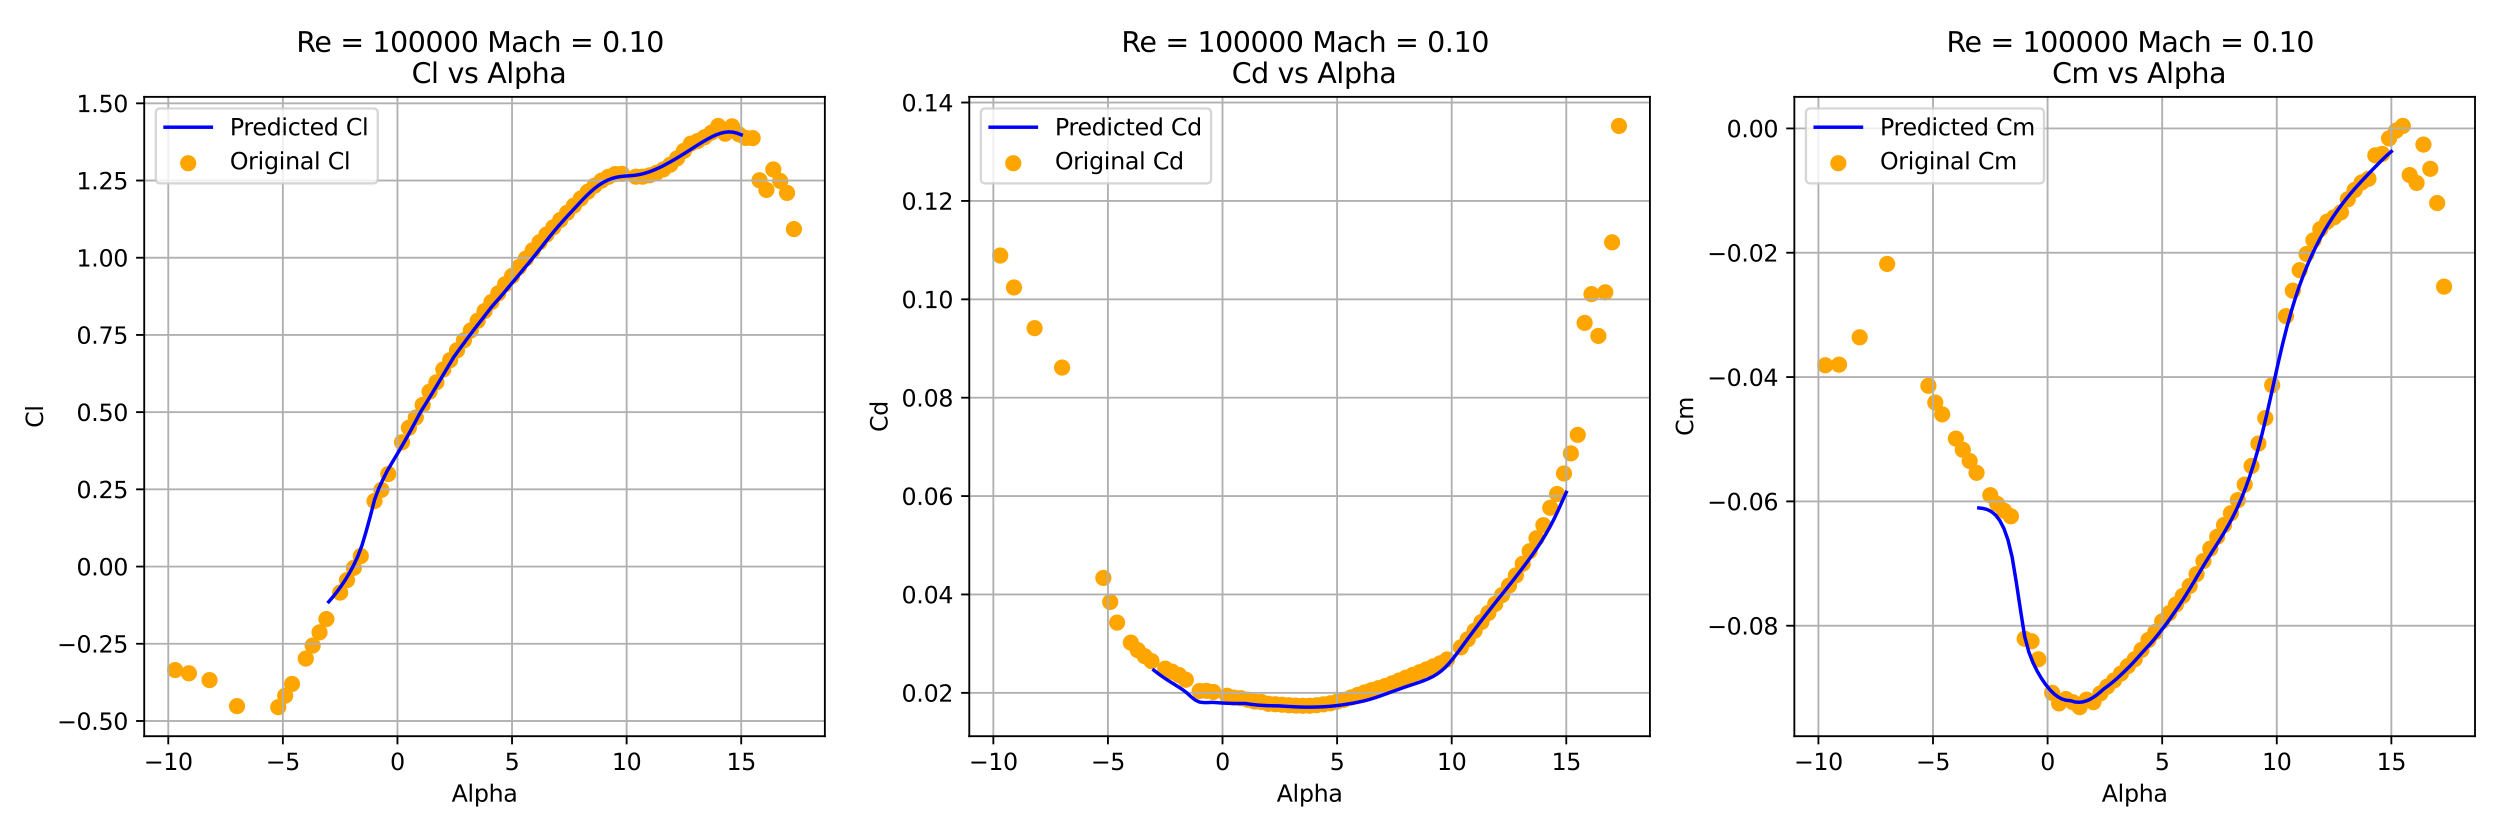<?xml version="1.0" encoding="utf-8" standalone="no"?>
<!DOCTYPE svg PUBLIC "-//W3C//DTD SVG 1.1//EN"
  "http://www.w3.org/Graphics/SVG/1.1/DTD/svg11.dtd">
<svg xmlns:xlink="http://www.w3.org/1999/xlink" width="1080pt" height="360pt" viewBox="0 0 1080 360" xmlns="http://www.w3.org/2000/svg" version="1.1">
 <defs>
  <style type="text/css">*{stroke-linejoin: round; stroke-linecap: butt}</style>
 </defs>
 <g id="figure_1">
  <g id="patch_1">
   <path d="M 0 360 
L 1080 360 
L 1080 0 
L 0 0 
z
" style="fill: #ffffff"/>
  </g>
  <g id="axes_1">
   <g id="patch_2">
    <path d="M 62.3 318.04 
L 356.34 318.04 
L 356.34 41.856 
L 62.3 41.856 
z
" style="fill: #ffffff"/>
   </g>
   <g id="PathCollection_1">
    <defs>
     <path id="mfc779a4932" d="M 0 3 
C 0.796 3 1.559 2.684 2.121 2.121 
C 2.684 1.559 3 0.796 3 0 
C 3 -0.796 2.684 -1.559 2.121 -2.121 
C 1.559 -2.684 0.796 -3 0 -3 
C -0.796 -3 -1.559 -2.684 -2.121 -2.121 
C -2.684 -1.559 -3 -0.796 -3 0 
C -3 0.796 -2.684 1.559 -2.121 2.121 
C -1.559 2.684 -0.796 3 0 3 
z
" style="stroke: #ffa500"/>
    </defs>
    <g clip-path="url(#p9e5485e625)">
     <use xlink:href="#mfc779a4932" x="75.665" y="289.463" style="fill: #ffa500; stroke: #ffa500"/>
     <use xlink:href="#mfc779a4932" x="81.606" y="290.864" style="fill: #ffa500; stroke: #ffa500"/>
     <use xlink:href="#mfc779a4932" x="90.516" y="293.799" style="fill: #ffa500; stroke: #ffa500"/>
     <use xlink:href="#mfc779a4932" x="102.396" y="305.046" style="fill: #ffa500; stroke: #ffa500"/>
     <use xlink:href="#mfc779a4932" x="120.217" y="305.486" style="fill: #ffa500; stroke: #ffa500"/>
     <use xlink:href="#mfc779a4932" x="123.187" y="300.55" style="fill: #ffa500; stroke: #ffa500"/>
     <use xlink:href="#mfc779a4932" x="126.157" y="295.467" style="fill: #ffa500; stroke: #ffa500"/>
     <use xlink:href="#mfc779a4932" x="132.097" y="284.5" style="fill: #ffa500; stroke: #ffa500"/>
     <use xlink:href="#mfc779a4932" x="135.067" y="278.883" style="fill: #ffa500; stroke: #ffa500"/>
     <use xlink:href="#mfc779a4932" x="138.038" y="273.173" style="fill: #ffa500; stroke: #ffa500"/>
     <use xlink:href="#mfc779a4932" x="141.008" y="267.449" style="fill: #ffa500; stroke: #ffa500"/>
     <use xlink:href="#mfc779a4932" x="146.948" y="256.002" style="fill: #ffa500; stroke: #ffa500"/>
     <use xlink:href="#mfc779a4932" x="149.918" y="250.585" style="fill: #ffa500; stroke: #ffa500"/>
     <use xlink:href="#mfc779a4932" x="152.888" y="245.302" style="fill: #ffa500; stroke: #ffa500"/>
     <use xlink:href="#mfc779a4932" x="155.858" y="240.219" style="fill: #ffa500; stroke: #ffa500"/>
     <use xlink:href="#mfc779a4932" x="161.798" y="216.444" style="fill: #ffa500; stroke: #ffa500"/>
     <use xlink:href="#mfc779a4932" x="164.768" y="211.628" style="fill: #ffa500; stroke: #ffa500"/>
     <use xlink:href="#mfc779a4932" x="167.739" y="204.77" style="fill: #ffa500; stroke: #ffa500"/>
     <use xlink:href="#mfc779a4932" x="173.679" y="191.042" style="fill: #ffa500; stroke: #ffa500"/>
     <use xlink:href="#mfc779a4932" x="176.649" y="184.784" style="fill: #ffa500; stroke: #ffa500"/>
     <use xlink:href="#mfc779a4932" x="179.619" y="180.355" style="fill: #ffa500; stroke: #ffa500"/>
     <use xlink:href="#mfc779a4932" x="182.589" y="174.925" style="fill: #ffa500; stroke: #ffa500"/>
     <use xlink:href="#mfc779a4932" x="185.559" y="169.215" style="fill: #ffa500; stroke: #ffa500"/>
     <use xlink:href="#mfc779a4932" x="188.529" y="165.145" style="fill: #ffa500; stroke: #ffa500"/>
     <use xlink:href="#mfc779a4932" x="191.499" y="159.622" style="fill: #ffa500; stroke: #ffa500"/>
     <use xlink:href="#mfc779a4932" x="194.469" y="155.579" style="fill: #ffa500; stroke: #ffa500"/>
     <use xlink:href="#mfc779a4932" x="197.44" y="151.337" style="fill: #ffa500; stroke: #ffa500"/>
     <use xlink:href="#mfc779a4932" x="200.41" y="147.014" style="fill: #ffa500; stroke: #ffa500"/>
     <use xlink:href="#mfc779a4932" x="203.38" y="142.758" style="fill: #ffa500; stroke: #ffa500"/>
     <use xlink:href="#mfc779a4932" x="206.35" y="138.569" style="fill: #ffa500; stroke: #ffa500"/>
     <use xlink:href="#mfc779a4932" x="209.32" y="134.38" style="fill: #ffa500; stroke: #ffa500"/>
     <use xlink:href="#mfc779a4932" x="212.29" y="130.484" style="fill: #ffa500; stroke: #ffa500"/>
     <use xlink:href="#mfc779a4932" x="215.26" y="126.708" style="fill: #ffa500; stroke: #ffa500"/>
     <use xlink:href="#mfc779a4932" x="218.23" y="122.786" style="fill: #ffa500; stroke: #ffa500"/>
     <use xlink:href="#mfc779a4932" x="221.2" y="119.237" style="fill: #ffa500; stroke: #ffa500"/>
     <use xlink:href="#mfc779a4932" x="224.171" y="115.394" style="fill: #ffa500; stroke: #ffa500"/>
     <use xlink:href="#mfc779a4932" x="227.141" y="111.739" style="fill: #ffa500; stroke: #ffa500"/>
     <use xlink:href="#mfc779a4932" x="230.111" y="108.137" style="fill: #ffa500; stroke: #ffa500"/>
     <use xlink:href="#mfc779a4932" x="233.081" y="104.641" style="fill: #ffa500; stroke: #ffa500"/>
     <use xlink:href="#mfc779a4932" x="236.051" y="101.346" style="fill: #ffa500; stroke: #ffa500"/>
     <use xlink:href="#mfc779a4932" x="239.021" y="98.197" style="fill: #ffa500; stroke: #ffa500"/>
     <use xlink:href="#mfc779a4932" x="241.991" y="95.062" style="fill: #ffa500; stroke: #ffa500"/>
     <use xlink:href="#mfc779a4932" x="244.961" y="91.94" style="fill: #ffa500; stroke: #ffa500"/>
     <use xlink:href="#mfc779a4932" x="247.931" y="88.831" style="fill: #ffa500; stroke: #ffa500"/>
     <use xlink:href="#mfc779a4932" x="250.901" y="85.765" style="fill: #ffa500; stroke: #ffa500"/>
     <use xlink:href="#mfc779a4932" x="253.872" y="82.841" style="fill: #ffa500; stroke: #ffa500"/>
     <use xlink:href="#mfc779a4932" x="256.842" y="80.226" style="fill: #ffa500; stroke: #ffa500"/>
     <use xlink:href="#mfc779a4932" x="259.812" y="78.065" style="fill: #ffa500; stroke: #ffa500"/>
     <use xlink:href="#mfc779a4932" x="262.782" y="76.384" style="fill: #ffa500; stroke: #ffa500"/>
     <use xlink:href="#mfc779a4932" x="265.752" y="75.209" style="fill: #ffa500; stroke: #ffa500"/>
     <use xlink:href="#mfc779a4932" x="268.722" y="75.103" style="fill: #ffa500; stroke: #ffa500"/>
     <use xlink:href="#mfc779a4932" x="274.662" y="76.343" style="fill: #ffa500; stroke: #ffa500"/>
     <use xlink:href="#mfc779a4932" x="277.632" y="76.317" style="fill: #ffa500; stroke: #ffa500"/>
     <use xlink:href="#mfc779a4932" x="280.602" y="75.743" style="fill: #ffa500; stroke: #ffa500"/>
     <use xlink:href="#mfc779a4932" x="283.573" y="74.662" style="fill: #ffa500; stroke: #ffa500"/>
     <use xlink:href="#mfc779a4932" x="286.543" y="73.182" style="fill: #ffa500; stroke: #ffa500"/>
     <use xlink:href="#mfc779a4932" x="289.513" y="71.167" style="fill: #ffa500; stroke: #ffa500"/>
     <use xlink:href="#mfc779a4932" x="292.483" y="68.432" style="fill: #ffa500; stroke: #ffa500"/>
     <use xlink:href="#mfc779a4932" x="295.453" y="65.177" style="fill: #ffa500; stroke: #ffa500"/>
     <use xlink:href="#mfc779a4932" x="298.423" y="62.068" style="fill: #ffa500; stroke: #ffa500"/>
     <use xlink:href="#mfc779a4932" x="301.393" y="60.921" style="fill: #ffa500; stroke: #ffa500"/>
     <use xlink:href="#mfc779a4932" x="304.363" y="59.293" style="fill: #ffa500; stroke: #ffa500"/>
     <use xlink:href="#mfc779a4932" x="307.333" y="57.305" style="fill: #ffa500; stroke: #ffa500"/>
     <use xlink:href="#mfc779a4932" x="310.303" y="54.41" style="fill: #ffa500; stroke: #ffa500"/>
     <use xlink:href="#mfc779a4932" x="313.274" y="57.776" style="fill: #ffa500; stroke: #ffa500"/>
     <use xlink:href="#mfc779a4932" x="316.244" y="54.583" style="fill: #ffa500; stroke: #ffa500"/>
     <use xlink:href="#mfc779a4932" x="319.214" y="58.012" style="fill: #ffa500; stroke: #ffa500"/>
     <use xlink:href="#mfc779a4932" x="322.184" y="59.593" style="fill: #ffa500; stroke: #ffa500"/>
     <use xlink:href="#mfc779a4932" x="325.154" y="59.653" style="fill: #ffa500; stroke: #ffa500"/>
     <use xlink:href="#mfc779a4932" x="328.124" y="77.867" style="fill: #ffa500; stroke: #ffa500"/>
     <use xlink:href="#mfc779a4932" x="331.094" y="82.051" style="fill: #ffa500; stroke: #ffa500"/>
     <use xlink:href="#mfc779a4932" x="334.064" y="73.195" style="fill: #ffa500; stroke: #ffa500"/>
     <use xlink:href="#mfc779a4932" x="337.034" y="78.185" style="fill: #ffa500; stroke: #ffa500"/>
     <use xlink:href="#mfc779a4932" x="340.004" y="83.334" style="fill: #ffa500; stroke: #ffa500"/>
     <use xlink:href="#mfc779a4932" x="342.975" y="98.98" style="fill: #ffa500; stroke: #ffa500"/>
    </g>
   </g>
   <g id="matplotlib.axis_1">
    <g id="xtick_1">
     <g id="line2d_1">
      <path d="M 72.695 318.04 
L 72.695 41.856 
" clip-path="url(#p9e5485e625)" style="fill: none; stroke: #b0b0b0; stroke-width: 0.8; stroke-linecap: square"/>
     </g>
     <g id="line2d_2">
      <defs>
       <path id="mdee9490569" d="M 0 0 
L 0 3.5 
" style="stroke: #000000; stroke-width: 0.8"/>
      </defs>
      <g>
       <use xlink:href="#mdee9490569" x="72.695" y="318.04" style="stroke: #000000; stroke-width: 0.8"/>
      </g>
     </g>
     <g id="text_1">
      <!-- −10 -->
      <g transform="translate(62.143 332.638) scale(0.1 -0.1)">
       <defs>
        <path id="DejaVuSans-2212" d="M 678 2272 
L 4684 2272 
L 4684 1741 
L 678 1741 
L 678 2272 
z
" transform="scale(0.016)"/>
        <path id="DejaVuSans-31" d="M 794 531 
L 1825 531 
L 1825 4091 
L 703 3866 
L 703 4441 
L 1819 4666 
L 2450 4666 
L 2450 531 
L 3481 531 
L 3481 0 
L 794 0 
L 794 531 
z
" transform="scale(0.016)"/>
        <path id="DejaVuSans-30" d="M 2034 4250 
Q 1547 4250 1301 3770 
Q 1056 3291 1056 2328 
Q 1056 1369 1301 889 
Q 1547 409 2034 409 
Q 2525 409 2770 889 
Q 3016 1369 3016 2328 
Q 3016 3291 2770 3770 
Q 2525 4250 2034 4250 
z
M 2034 4750 
Q 2819 4750 3233 4129 
Q 3647 3509 3647 2328 
Q 3647 1150 3233 529 
Q 2819 -91 2034 -91 
Q 1250 -91 836 529 
Q 422 1150 422 2328 
Q 422 3509 836 4129 
Q 1250 4750 2034 4750 
z
" transform="scale(0.016)"/>
       </defs>
       <use xlink:href="#DejaVuSans-2212"/>
       <use xlink:href="#DejaVuSans-31" x="83.789"/>
       <use xlink:href="#DejaVuSans-30" x="147.412"/>
      </g>
     </g>
    </g>
    <g id="xtick_2">
     <g id="line2d_3">
      <path d="M 122.197 318.04 
L 122.197 41.856 
" clip-path="url(#p9e5485e625)" style="fill: none; stroke: #b0b0b0; stroke-width: 0.8; stroke-linecap: square"/>
     </g>
     <g id="line2d_4">
      <g>
       <use xlink:href="#mdee9490569" x="122.197" y="318.04" style="stroke: #000000; stroke-width: 0.8"/>
      </g>
     </g>
     <g id="text_2">
      <!-- −5 -->
      <g transform="translate(114.826 332.638) scale(0.1 -0.1)">
       <defs>
        <path id="DejaVuSans-35" d="M 691 4666 
L 3169 4666 
L 3169 4134 
L 1269 4134 
L 1269 2991 
Q 1406 3038 1543 3061 
Q 1681 3084 1819 3084 
Q 2600 3084 3056 2656 
Q 3513 2228 3513 1497 
Q 3513 744 3044 326 
Q 2575 -91 1722 -91 
Q 1428 -91 1123 -41 
Q 819 9 494 109 
L 494 744 
Q 775 591 1075 516 
Q 1375 441 1709 441 
Q 2250 441 2565 725 
Q 2881 1009 2881 1497 
Q 2881 1984 2565 2268 
Q 2250 2553 1709 2553 
Q 1456 2553 1204 2497 
Q 953 2441 691 2322 
L 691 4666 
z
" transform="scale(0.016)"/>
       </defs>
       <use xlink:href="#DejaVuSans-2212"/>
       <use xlink:href="#DejaVuSans-35" x="83.789"/>
      </g>
     </g>
    </g>
    <g id="xtick_3">
     <g id="line2d_5">
      <path d="M 171.699 318.04 
L 171.699 41.856 
" clip-path="url(#p9e5485e625)" style="fill: none; stroke: #b0b0b0; stroke-width: 0.8; stroke-linecap: square"/>
     </g>
     <g id="line2d_6">
      <g>
       <use xlink:href="#mdee9490569" x="171.699" y="318.04" style="stroke: #000000; stroke-width: 0.8"/>
      </g>
     </g>
     <g id="text_3">
      <!-- 0 -->
      <g transform="translate(168.517 332.638) scale(0.1 -0.1)">
       <use xlink:href="#DejaVuSans-30"/>
      </g>
     </g>
    </g>
    <g id="xtick_4">
     <g id="line2d_7">
      <path d="M 221.2 318.04 
L 221.2 41.856 
" clip-path="url(#p9e5485e625)" style="fill: none; stroke: #b0b0b0; stroke-width: 0.8; stroke-linecap: square"/>
     </g>
     <g id="line2d_8">
      <g>
       <use xlink:href="#mdee9490569" x="221.2" y="318.04" style="stroke: #000000; stroke-width: 0.8"/>
      </g>
     </g>
     <g id="text_4">
      <!-- 5 -->
      <g transform="translate(218.019 332.638) scale(0.1 -0.1)">
       <use xlink:href="#DejaVuSans-35"/>
      </g>
     </g>
    </g>
    <g id="xtick_5">
     <g id="line2d_9">
      <path d="M 270.702 318.04 
L 270.702 41.856 
" clip-path="url(#p9e5485e625)" style="fill: none; stroke: #b0b0b0; stroke-width: 0.8; stroke-linecap: square"/>
     </g>
     <g id="line2d_10">
      <g>
       <use xlink:href="#mdee9490569" x="270.702" y="318.04" style="stroke: #000000; stroke-width: 0.8"/>
      </g>
     </g>
     <g id="text_5">
      <!-- 10 -->
      <g transform="translate(264.34 332.638) scale(0.1 -0.1)">
       <use xlink:href="#DejaVuSans-31"/>
       <use xlink:href="#DejaVuSans-30" x="63.623"/>
      </g>
     </g>
    </g>
    <g id="xtick_6">
     <g id="line2d_11">
      <path d="M 320.204 318.04 
L 320.204 41.856 
" clip-path="url(#p9e5485e625)" style="fill: none; stroke: #b0b0b0; stroke-width: 0.8; stroke-linecap: square"/>
     </g>
     <g id="line2d_12">
      <g>
       <use xlink:href="#mdee9490569" x="320.204" y="318.04" style="stroke: #000000; stroke-width: 0.8"/>
      </g>
     </g>
     <g id="text_6">
      <!-- 15 -->
      <g transform="translate(313.841 332.638) scale(0.1 -0.1)">
       <use xlink:href="#DejaVuSans-31"/>
       <use xlink:href="#DejaVuSans-35" x="63.623"/>
      </g>
     </g>
    </g>
    <g id="text_7">
     <!-- Alpha -->
     <g transform="translate(195.104 346.317) scale(0.1 -0.1)">
      <defs>
       <path id="DejaVuSans-41" d="M 2188 4044 
L 1331 1722 
L 3047 1722 
L 2188 4044 
z
M 1831 4666 
L 2547 4666 
L 4325 0 
L 3669 0 
L 3244 1197 
L 1141 1197 
L 716 0 
L 50 0 
L 1831 4666 
z
" transform="scale(0.016)"/>
       <path id="DejaVuSans-6c" d="M 603 4863 
L 1178 4863 
L 1178 0 
L 603 0 
L 603 4863 
z
" transform="scale(0.016)"/>
       <path id="DejaVuSans-70" d="M 1159 525 
L 1159 -1331 
L 581 -1331 
L 581 3500 
L 1159 3500 
L 1159 2969 
Q 1341 3281 1617 3432 
Q 1894 3584 2278 3584 
Q 2916 3584 3314 3078 
Q 3713 2572 3713 1747 
Q 3713 922 3314 415 
Q 2916 -91 2278 -91 
Q 1894 -91 1617 61 
Q 1341 213 1159 525 
z
M 3116 1747 
Q 3116 2381 2855 2742 
Q 2594 3103 2138 3103 
Q 1681 3103 1420 2742 
Q 1159 2381 1159 1747 
Q 1159 1113 1420 752 
Q 1681 391 2138 391 
Q 2594 391 2855 752 
Q 3116 1113 3116 1747 
z
" transform="scale(0.016)"/>
       <path id="DejaVuSans-68" d="M 3513 2113 
L 3513 0 
L 2938 0 
L 2938 2094 
Q 2938 2591 2744 2837 
Q 2550 3084 2163 3084 
Q 1697 3084 1428 2787 
Q 1159 2491 1159 1978 
L 1159 0 
L 581 0 
L 581 4863 
L 1159 4863 
L 1159 2956 
Q 1366 3272 1645 3428 
Q 1925 3584 2291 3584 
Q 2894 3584 3203 3211 
Q 3513 2838 3513 2113 
z
" transform="scale(0.016)"/>
       <path id="DejaVuSans-61" d="M 2194 1759 
Q 1497 1759 1228 1600 
Q 959 1441 959 1056 
Q 959 750 1161 570 
Q 1363 391 1709 391 
Q 2188 391 2477 730 
Q 2766 1069 2766 1631 
L 2766 1759 
L 2194 1759 
z
M 3341 1997 
L 3341 0 
L 2766 0 
L 2766 531 
Q 2569 213 2275 61 
Q 1981 -91 1556 -91 
Q 1019 -91 701 211 
Q 384 513 384 1019 
Q 384 1609 779 1909 
Q 1175 2209 1959 2209 
L 2766 2209 
L 2766 2266 
Q 2766 2663 2505 2880 
Q 2244 3097 1772 3097 
Q 1472 3097 1187 3025 
Q 903 2953 641 2809 
L 641 3341 
Q 956 3463 1253 3523 
Q 1550 3584 1831 3584 
Q 2591 3584 2966 3190 
Q 3341 2797 3341 1997 
z
" transform="scale(0.016)"/>
      </defs>
      <use xlink:href="#DejaVuSans-41"/>
      <use xlink:href="#DejaVuSans-6c" x="68.408"/>
      <use xlink:href="#DejaVuSans-70" x="96.191"/>
      <use xlink:href="#DejaVuSans-68" x="159.668"/>
      <use xlink:href="#DejaVuSans-61" x="223.047"/>
     </g>
    </g>
   </g>
   <g id="matplotlib.axis_2">
    <g id="ytick_1">
     <g id="line2d_13">
      <path d="M 62.3 311.463 
L 356.34 311.463 
" clip-path="url(#p9e5485e625)" style="fill: none; stroke: #b0b0b0; stroke-width: 0.8; stroke-linecap: square"/>
     </g>
     <g id="line2d_14">
      <defs>
       <path id="m27cd4de989" d="M 0 0 
L -3.5 0 
" style="stroke: #000000; stroke-width: 0.8"/>
      </defs>
      <g>
       <use xlink:href="#m27cd4de989" x="62.3" y="311.463" style="stroke: #000000; stroke-width: 0.8"/>
      </g>
     </g>
     <g id="text_8">
      <!-- −0.50 -->
      <g transform="translate(24.655 315.262) scale(0.1 -0.1)">
       <defs>
        <path id="DejaVuSans-2e" d="M 684 794 
L 1344 794 
L 1344 0 
L 684 0 
L 684 794 
z
" transform="scale(0.016)"/>
       </defs>
       <use xlink:href="#DejaVuSans-2212"/>
       <use xlink:href="#DejaVuSans-30" x="83.789"/>
       <use xlink:href="#DejaVuSans-2e" x="147.412"/>
       <use xlink:href="#DejaVuSans-35" x="179.199"/>
       <use xlink:href="#DejaVuSans-30" x="242.822"/>
      </g>
     </g>
    </g>
    <g id="ytick_2">
     <g id="line2d_15">
      <path d="M 62.3 278.109 
L 356.34 278.109 
" clip-path="url(#p9e5485e625)" style="fill: none; stroke: #b0b0b0; stroke-width: 0.8; stroke-linecap: square"/>
     </g>
     <g id="line2d_16">
      <g>
       <use xlink:href="#m27cd4de989" x="62.3" y="278.109" style="stroke: #000000; stroke-width: 0.8"/>
      </g>
     </g>
     <g id="text_9">
      <!-- −0.25 -->
      <g transform="translate(24.655 281.908) scale(0.1 -0.1)">
       <defs>
        <path id="DejaVuSans-32" d="M 1228 531 
L 3431 531 
L 3431 0 
L 469 0 
L 469 531 
Q 828 903 1448 1529 
Q 2069 2156 2228 2338 
Q 2531 2678 2651 2914 
Q 2772 3150 2772 3378 
Q 2772 3750 2511 3984 
Q 2250 4219 1831 4219 
Q 1534 4219 1204 4116 
Q 875 4013 500 3803 
L 500 4441 
Q 881 4594 1212 4672 
Q 1544 4750 1819 4750 
Q 2544 4750 2975 4387 
Q 3406 4025 3406 3419 
Q 3406 3131 3298 2873 
Q 3191 2616 2906 2266 
Q 2828 2175 2409 1742 
Q 1991 1309 1228 531 
z
" transform="scale(0.016)"/>
       </defs>
       <use xlink:href="#DejaVuSans-2212"/>
       <use xlink:href="#DejaVuSans-30" x="83.789"/>
       <use xlink:href="#DejaVuSans-2e" x="147.412"/>
       <use xlink:href="#DejaVuSans-32" x="179.199"/>
       <use xlink:href="#DejaVuSans-35" x="242.822"/>
      </g>
     </g>
    </g>
    <g id="ytick_3">
     <g id="line2d_17">
      <path d="M 62.3 244.755 
L 356.34 244.755 
" clip-path="url(#p9e5485e625)" style="fill: none; stroke: #b0b0b0; stroke-width: 0.8; stroke-linecap: square"/>
     </g>
     <g id="line2d_18">
      <g>
       <use xlink:href="#m27cd4de989" x="62.3" y="244.755" style="stroke: #000000; stroke-width: 0.8"/>
      </g>
     </g>
     <g id="text_10">
      <!-- 0.00 -->
      <g transform="translate(33.034 248.554) scale(0.1 -0.1)">
       <use xlink:href="#DejaVuSans-30"/>
       <use xlink:href="#DejaVuSans-2e" x="63.623"/>
       <use xlink:href="#DejaVuSans-30" x="95.41"/>
       <use xlink:href="#DejaVuSans-30" x="159.033"/>
      </g>
     </g>
    </g>
    <g id="ytick_4">
     <g id="line2d_19">
      <path d="M 62.3 211.401 
L 356.34 211.401 
" clip-path="url(#p9e5485e625)" style="fill: none; stroke: #b0b0b0; stroke-width: 0.8; stroke-linecap: square"/>
     </g>
     <g id="line2d_20">
      <g>
       <use xlink:href="#m27cd4de989" x="62.3" y="211.401" style="stroke: #000000; stroke-width: 0.8"/>
      </g>
     </g>
     <g id="text_11">
      <!-- 0.25 -->
      <g transform="translate(33.034 215.2) scale(0.1 -0.1)">
       <use xlink:href="#DejaVuSans-30"/>
       <use xlink:href="#DejaVuSans-2e" x="63.623"/>
       <use xlink:href="#DejaVuSans-32" x="95.41"/>
       <use xlink:href="#DejaVuSans-35" x="159.033"/>
      </g>
     </g>
    </g>
    <g id="ytick_5">
     <g id="line2d_21">
      <path d="M 62.3 178.047 
L 356.34 178.047 
" clip-path="url(#p9e5485e625)" style="fill: none; stroke: #b0b0b0; stroke-width: 0.8; stroke-linecap: square"/>
     </g>
     <g id="line2d_22">
      <g>
       <use xlink:href="#m27cd4de989" x="62.3" y="178.047" style="stroke: #000000; stroke-width: 0.8"/>
      </g>
     </g>
     <g id="text_12">
      <!-- 0.50 -->
      <g transform="translate(33.034 181.846) scale(0.1 -0.1)">
       <use xlink:href="#DejaVuSans-30"/>
       <use xlink:href="#DejaVuSans-2e" x="63.623"/>
       <use xlink:href="#DejaVuSans-35" x="95.41"/>
       <use xlink:href="#DejaVuSans-30" x="159.033"/>
      </g>
     </g>
    </g>
    <g id="ytick_6">
     <g id="line2d_23">
      <path d="M 62.3 144.693 
L 356.34 144.693 
" clip-path="url(#p9e5485e625)" style="fill: none; stroke: #b0b0b0; stroke-width: 0.8; stroke-linecap: square"/>
     </g>
     <g id="line2d_24">
      <g>
       <use xlink:href="#m27cd4de989" x="62.3" y="144.693" style="stroke: #000000; stroke-width: 0.8"/>
      </g>
     </g>
     <g id="text_13">
      <!-- 0.75 -->
      <g transform="translate(33.034 148.492) scale(0.1 -0.1)">
       <defs>
        <path id="DejaVuSans-37" d="M 525 4666 
L 3525 4666 
L 3525 4397 
L 1831 0 
L 1172 0 
L 2766 4134 
L 525 4134 
L 525 4666 
z
" transform="scale(0.016)"/>
       </defs>
       <use xlink:href="#DejaVuSans-30"/>
       <use xlink:href="#DejaVuSans-2e" x="63.623"/>
       <use xlink:href="#DejaVuSans-37" x="95.41"/>
       <use xlink:href="#DejaVuSans-35" x="159.033"/>
      </g>
     </g>
    </g>
    <g id="ytick_7">
     <g id="line2d_25">
      <path d="M 62.3 111.339 
L 356.34 111.339 
" clip-path="url(#p9e5485e625)" style="fill: none; stroke: #b0b0b0; stroke-width: 0.8; stroke-linecap: square"/>
     </g>
     <g id="line2d_26">
      <g>
       <use xlink:href="#m27cd4de989" x="62.3" y="111.339" style="stroke: #000000; stroke-width: 0.8"/>
      </g>
     </g>
     <g id="text_14">
      <!-- 1.00 -->
      <g transform="translate(33.034 115.138) scale(0.1 -0.1)">
       <use xlink:href="#DejaVuSans-31"/>
       <use xlink:href="#DejaVuSans-2e" x="63.623"/>
       <use xlink:href="#DejaVuSans-30" x="95.41"/>
       <use xlink:href="#DejaVuSans-30" x="159.033"/>
      </g>
     </g>
    </g>
    <g id="ytick_8">
     <g id="line2d_27">
      <path d="M 62.3 77.984 
L 356.34 77.984 
" clip-path="url(#p9e5485e625)" style="fill: none; stroke: #b0b0b0; stroke-width: 0.8; stroke-linecap: square"/>
     </g>
     <g id="line2d_28">
      <g>
       <use xlink:href="#m27cd4de989" x="62.3" y="77.984" style="stroke: #000000; stroke-width: 0.8"/>
      </g>
     </g>
     <g id="text_15">
      <!-- 1.25 -->
      <g transform="translate(33.034 81.784) scale(0.1 -0.1)">
       <use xlink:href="#DejaVuSans-31"/>
       <use xlink:href="#DejaVuSans-2e" x="63.623"/>
       <use xlink:href="#DejaVuSans-32" x="95.41"/>
       <use xlink:href="#DejaVuSans-35" x="159.033"/>
      </g>
     </g>
    </g>
    <g id="ytick_9">
     <g id="line2d_29">
      <path d="M 62.3 44.63 
L 356.34 44.63 
" clip-path="url(#p9e5485e625)" style="fill: none; stroke: #b0b0b0; stroke-width: 0.8; stroke-linecap: square"/>
     </g>
     <g id="line2d_30">
      <g>
       <use xlink:href="#m27cd4de989" x="62.3" y="44.63" style="stroke: #000000; stroke-width: 0.8"/>
      </g>
     </g>
     <g id="text_16">
      <!-- 1.50 -->
      <g transform="translate(33.034 48.43) scale(0.1 -0.1)">
       <use xlink:href="#DejaVuSans-31"/>
       <use xlink:href="#DejaVuSans-2e" x="63.623"/>
       <use xlink:href="#DejaVuSans-35" x="95.41"/>
       <use xlink:href="#DejaVuSans-30" x="159.033"/>
      </g>
     </g>
    </g>
    <g id="text_17">
     <!-- Cl -->
     <g transform="translate(18.575 184.828) rotate(-90) scale(0.1 -0.1)">
      <defs>
       <path id="DejaVuSans-43" d="M 4122 4306 
L 4122 3641 
Q 3803 3938 3442 4084 
Q 3081 4231 2675 4231 
Q 1875 4231 1450 3742 
Q 1025 3253 1025 2328 
Q 1025 1406 1450 917 
Q 1875 428 2675 428 
Q 3081 428 3442 575 
Q 3803 722 4122 1019 
L 4122 359 
Q 3791 134 3420 21 
Q 3050 -91 2638 -91 
Q 1578 -91 968 557 
Q 359 1206 359 2328 
Q 359 3453 968 4101 
Q 1578 4750 2638 4750 
Q 3056 4750 3426 4639 
Q 3797 4528 4122 4306 
z
" transform="scale(0.016)"/>
      </defs>
      <use xlink:href="#DejaVuSans-43"/>
      <use xlink:href="#DejaVuSans-6c" x="69.824"/>
     </g>
    </g>
   </g>
   <g id="line2d_31">
    <path d="M 141.998 259.967 
L 143.798 257.881 
L 145.598 255.613 
L 147.398 253.14 
L 149.198 250.451 
L 150.998 247.469 
L 152.798 244.134 
L 154.598 240.268 
L 156.398 235.521 
L 158.198 229.472 
L 159.998 222.905 
L 161.798 215.928 
L 163.598 211.088 
L 165.399 207.212 
L 167.199 203.588 
L 168.999 200.472 
L 170.799 197.483 
L 172.599 194.452 
L 174.399 191.357 
L 176.199 188.176 
L 177.999 184.908 
L 179.799 181.545 
L 181.599 178.108 
L 183.399 175.24 
L 185.199 172.326 
L 186.999 169.37 
L 188.799 166.378 
L 190.599 163.362 
L 192.399 160.332 
L 194.199 157.301 
L 196 154.309 
L 197.8 151.801 
L 199.6 149.329 
L 201.4 146.883 
L 203.2 144.459 
L 205 142.083 
L 206.8 139.773 
L 208.6 137.479 
L 210.4 135.132 
L 212.2 132.813 
L 214 130.698 
L 215.8 128.676 
L 217.6 126.583 
L 219.4 124.407 
L 221.2 122.241 
L 223 120.146 
L 224.801 117.951 
L 226.601 115.741 
L 228.401 113.617 
L 230.201 111.406 
L 232.001 109.138 
L 233.801 106.896 
L 235.601 104.595 
L 237.401 102.329 
L 239.201 100.101 
L 241.001 97.953 
L 242.801 95.89 
L 244.601 93.897 
L 246.401 91.946 
L 248.201 90.021 
L 250.001 88.07 
L 251.801 86.162 
L 253.602 84.339 
L 255.402 82.643 
L 257.202 81.109 
L 259.002 79.784 
L 260.802 78.677 
L 262.602 77.783 
L 264.402 77.085 
L 266.202 76.585 
L 268.002 76.267 
L 269.802 76.082 
L 271.602 75.957 
L 273.402 75.812 
L 275.202 75.584 
L 277.002 75.242 
L 278.802 74.777 
L 280.602 74.192 
L 282.402 73.5 
L 284.203 72.709 
L 286.003 71.846 
L 287.803 70.913 
L 289.603 69.922 
L 291.403 68.884 
L 293.203 67.809 
L 295.003 66.705 
L 296.803 65.578 
L 298.603 64.426 
L 300.403 63.275 
L 302.203 62.14 
L 304.003 61.042 
L 305.803 60.005 
L 307.603 59.062 
L 309.403 58.243 
L 311.203 57.599 
L 313.004 57.164 
L 314.804 56.977 
L 316.604 57.092 
L 318.404 57.515 
L 320.204 58.223 
" clip-path="url(#p9e5485e625)" style="fill: none; stroke: #0000ff; stroke-width: 1.5; stroke-linecap: square"/>
   </g>
   <g id="patch_3">
    <path d="M 62.3 318.04 
L 62.3 41.856 
" style="fill: none; stroke: #000000; stroke-width: 0.8; stroke-linejoin: miter; stroke-linecap: square"/>
   </g>
   <g id="patch_4">
    <path d="M 356.34 318.04 
L 356.34 41.856 
" style="fill: none; stroke: #000000; stroke-width: 0.8; stroke-linejoin: miter; stroke-linecap: square"/>
   </g>
   <g id="patch_5">
    <path d="M 62.3 318.04 
L 356.34 318.04 
" style="fill: none; stroke: #000000; stroke-width: 0.8; stroke-linejoin: miter; stroke-linecap: square"/>
   </g>
   <g id="patch_6">
    <path d="M 62.3 41.856 
L 356.34 41.856 
" style="fill: none; stroke: #000000; stroke-width: 0.8; stroke-linejoin: miter; stroke-linecap: square"/>
   </g>
   <g id="text_18">
    <!-- Re = 100000 Mach = 0.10  -->
    <g transform="translate(128.012 22.419) scale(0.12 -0.12)">
     <defs>
      <path id="DejaVuSans-52" d="M 2841 2188 
Q 3044 2119 3236 1894 
Q 3428 1669 3622 1275 
L 4263 0 
L 3584 0 
L 2988 1197 
Q 2756 1666 2539 1819 
Q 2322 1972 1947 1972 
L 1259 1972 
L 1259 0 
L 628 0 
L 628 4666 
L 2053 4666 
Q 2853 4666 3247 4331 
Q 3641 3997 3641 3322 
Q 3641 2881 3436 2590 
Q 3231 2300 2841 2188 
z
M 1259 4147 
L 1259 2491 
L 2053 2491 
Q 2509 2491 2742 2702 
Q 2975 2913 2975 3322 
Q 2975 3731 2742 3939 
Q 2509 4147 2053 4147 
L 1259 4147 
z
" transform="scale(0.016)"/>
      <path id="DejaVuSans-65" d="M 3597 1894 
L 3597 1613 
L 953 1613 
Q 991 1019 1311 708 
Q 1631 397 2203 397 
Q 2534 397 2845 478 
Q 3156 559 3463 722 
L 3463 178 
Q 3153 47 2828 -22 
Q 2503 -91 2169 -91 
Q 1331 -91 842 396 
Q 353 884 353 1716 
Q 353 2575 817 3079 
Q 1281 3584 2069 3584 
Q 2775 3584 3186 3129 
Q 3597 2675 3597 1894 
z
M 3022 2063 
Q 3016 2534 2758 2815 
Q 2500 3097 2075 3097 
Q 1594 3097 1305 2825 
Q 1016 2553 972 2059 
L 3022 2063 
z
" transform="scale(0.016)"/>
      <path id="DejaVuSans-20" transform="scale(0.016)"/>
      <path id="DejaVuSans-3d" d="M 678 2906 
L 4684 2906 
L 4684 2381 
L 678 2381 
L 678 2906 
z
M 678 1631 
L 4684 1631 
L 4684 1100 
L 678 1100 
L 678 1631 
z
" transform="scale(0.016)"/>
      <path id="DejaVuSans-4d" d="M 628 4666 
L 1569 4666 
L 2759 1491 
L 3956 4666 
L 4897 4666 
L 4897 0 
L 4281 0 
L 4281 4097 
L 3078 897 
L 2444 897 
L 1241 4097 
L 1241 0 
L 628 0 
L 628 4666 
z
" transform="scale(0.016)"/>
      <path id="DejaVuSans-63" d="M 3122 3366 
L 3122 2828 
Q 2878 2963 2633 3030 
Q 2388 3097 2138 3097 
Q 1578 3097 1268 2742 
Q 959 2388 959 1747 
Q 959 1106 1268 751 
Q 1578 397 2138 397 
Q 2388 397 2633 464 
Q 2878 531 3122 666 
L 3122 134 
Q 2881 22 2623 -34 
Q 2366 -91 2075 -91 
Q 1284 -91 818 406 
Q 353 903 353 1747 
Q 353 2603 823 3093 
Q 1294 3584 2113 3584 
Q 2378 3584 2631 3529 
Q 2884 3475 3122 3366 
z
" transform="scale(0.016)"/>
     </defs>
     <use xlink:href="#DejaVuSans-52"/>
     <use xlink:href="#DejaVuSans-65" x="64.982"/>
     <use xlink:href="#DejaVuSans-20" x="126.506"/>
     <use xlink:href="#DejaVuSans-3d" x="158.293"/>
     <use xlink:href="#DejaVuSans-20" x="242.082"/>
     <use xlink:href="#DejaVuSans-31" x="273.869"/>
     <use xlink:href="#DejaVuSans-30" x="337.492"/>
     <use xlink:href="#DejaVuSans-30" x="401.115"/>
     <use xlink:href="#DejaVuSans-30" x="464.738"/>
     <use xlink:href="#DejaVuSans-30" x="528.361"/>
     <use xlink:href="#DejaVuSans-30" x="591.984"/>
     <use xlink:href="#DejaVuSans-20" x="655.607"/>
     <use xlink:href="#DejaVuSans-4d" x="687.395"/>
     <use xlink:href="#DejaVuSans-61" x="773.674"/>
     <use xlink:href="#DejaVuSans-63" x="834.953"/>
     <use xlink:href="#DejaVuSans-68" x="889.934"/>
     <use xlink:href="#DejaVuSans-20" x="953.312"/>
     <use xlink:href="#DejaVuSans-3d" x="985.1"/>
     <use xlink:href="#DejaVuSans-20" x="1068.889"/>
     <use xlink:href="#DejaVuSans-30" x="1100.676"/>
     <use xlink:href="#DejaVuSans-2e" x="1164.299"/>
     <use xlink:href="#DejaVuSans-31" x="1196.086"/>
     <use xlink:href="#DejaVuSans-30" x="1259.709"/>
     <use xlink:href="#DejaVuSans-20" x="1323.332"/>
    </g>
    <!--  Cl vs Alpha -->
    <g transform="translate(174.006 35.856) scale(0.12 -0.12)">
     <defs>
      <path id="DejaVuSans-76" d="M 191 3500 
L 800 3500 
L 1894 563 
L 2988 3500 
L 3597 3500 
L 2284 0 
L 1503 0 
L 191 3500 
z
" transform="scale(0.016)"/>
      <path id="DejaVuSans-73" d="M 2834 3397 
L 2834 2853 
Q 2591 2978 2328 3040 
Q 2066 3103 1784 3103 
Q 1356 3103 1142 2972 
Q 928 2841 928 2578 
Q 928 2378 1081 2264 
Q 1234 2150 1697 2047 
L 1894 2003 
Q 2506 1872 2764 1633 
Q 3022 1394 3022 966 
Q 3022 478 2636 193 
Q 2250 -91 1575 -91 
Q 1294 -91 989 -36 
Q 684 19 347 128 
L 347 722 
Q 666 556 975 473 
Q 1284 391 1588 391 
Q 1994 391 2212 530 
Q 2431 669 2431 922 
Q 2431 1156 2273 1281 
Q 2116 1406 1581 1522 
L 1381 1569 
Q 847 1681 609 1914 
Q 372 2147 372 2553 
Q 372 3047 722 3315 
Q 1072 3584 1716 3584 
Q 2034 3584 2315 3537 
Q 2597 3491 2834 3397 
z
" transform="scale(0.016)"/>
     </defs>
     <use xlink:href="#DejaVuSans-20"/>
     <use xlink:href="#DejaVuSans-43" x="31.787"/>
     <use xlink:href="#DejaVuSans-6c" x="101.611"/>
     <use xlink:href="#DejaVuSans-20" x="129.395"/>
     <use xlink:href="#DejaVuSans-76" x="161.182"/>
     <use xlink:href="#DejaVuSans-73" x="220.361"/>
     <use xlink:href="#DejaVuSans-20" x="272.461"/>
     <use xlink:href="#DejaVuSans-41" x="304.248"/>
     <use xlink:href="#DejaVuSans-6c" x="372.656"/>
     <use xlink:href="#DejaVuSans-70" x="400.439"/>
     <use xlink:href="#DejaVuSans-68" x="463.916"/>
     <use xlink:href="#DejaVuSans-61" x="527.295"/>
    </g>
   </g>
   <g id="legend_1">
    <g id="patch_7">
     <path d="M 69.3 79.212 
L 161.18 79.212 
Q 163.18 79.212 163.18 77.212 
L 163.18 48.856 
Q 163.18 46.856 161.18 46.856 
L 69.3 46.856 
Q 67.3 46.856 67.3 48.856 
L 67.3 77.212 
Q 67.3 79.212 69.3 79.212 
z
" style="fill: #ffffff; opacity: 0.8; stroke: #cccccc; stroke-linejoin: miter"/>
    </g>
    <g id="line2d_32">
     <path d="M 71.3 54.954 
L 81.3 54.954 
L 91.3 54.954 
" style="fill: none; stroke: #0000ff; stroke-width: 1.5; stroke-linecap: square"/>
    </g>
    <g id="text_19">
     <!-- Predicted Cl -->
     <g transform="translate(99.3 58.454) scale(0.1 -0.1)">
      <defs>
       <path id="DejaVuSans-50" d="M 1259 4147 
L 1259 2394 
L 2053 2394 
Q 2494 2394 2734 2622 
Q 2975 2850 2975 3272 
Q 2975 3691 2734 3919 
Q 2494 4147 2053 4147 
L 1259 4147 
z
M 628 4666 
L 2053 4666 
Q 2838 4666 3239 4311 
Q 3641 3956 3641 3272 
Q 3641 2581 3239 2228 
Q 2838 1875 2053 1875 
L 1259 1875 
L 1259 0 
L 628 0 
L 628 4666 
z
" transform="scale(0.016)"/>
       <path id="DejaVuSans-72" d="M 2631 2963 
Q 2534 3019 2420 3045 
Q 2306 3072 2169 3072 
Q 1681 3072 1420 2755 
Q 1159 2438 1159 1844 
L 1159 0 
L 581 0 
L 581 3500 
L 1159 3500 
L 1159 2956 
Q 1341 3275 1631 3429 
Q 1922 3584 2338 3584 
Q 2397 3584 2469 3576 
Q 2541 3569 2628 3553 
L 2631 2963 
z
" transform="scale(0.016)"/>
       <path id="DejaVuSans-64" d="M 2906 2969 
L 2906 4863 
L 3481 4863 
L 3481 0 
L 2906 0 
L 2906 525 
Q 2725 213 2448 61 
Q 2172 -91 1784 -91 
Q 1150 -91 751 415 
Q 353 922 353 1747 
Q 353 2572 751 3078 
Q 1150 3584 1784 3584 
Q 2172 3584 2448 3432 
Q 2725 3281 2906 2969 
z
M 947 1747 
Q 947 1113 1208 752 
Q 1469 391 1925 391 
Q 2381 391 2643 752 
Q 2906 1113 2906 1747 
Q 2906 2381 2643 2742 
Q 2381 3103 1925 3103 
Q 1469 3103 1208 2742 
Q 947 2381 947 1747 
z
" transform="scale(0.016)"/>
       <path id="DejaVuSans-69" d="M 603 3500 
L 1178 3500 
L 1178 0 
L 603 0 
L 603 3500 
z
M 603 4863 
L 1178 4863 
L 1178 4134 
L 603 4134 
L 603 4863 
z
" transform="scale(0.016)"/>
       <path id="DejaVuSans-74" d="M 1172 4494 
L 1172 3500 
L 2356 3500 
L 2356 3053 
L 1172 3053 
L 1172 1153 
Q 1172 725 1289 603 
Q 1406 481 1766 481 
L 2356 481 
L 2356 0 
L 1766 0 
Q 1100 0 847 248 
Q 594 497 594 1153 
L 594 3053 
L 172 3053 
L 172 3500 
L 594 3500 
L 594 4494 
L 1172 4494 
z
" transform="scale(0.016)"/>
      </defs>
      <use xlink:href="#DejaVuSans-50"/>
      <use xlink:href="#DejaVuSans-72" x="58.553"/>
      <use xlink:href="#DejaVuSans-65" x="97.416"/>
      <use xlink:href="#DejaVuSans-64" x="158.939"/>
      <use xlink:href="#DejaVuSans-69" x="222.416"/>
      <use xlink:href="#DejaVuSans-63" x="250.199"/>
      <use xlink:href="#DejaVuSans-74" x="305.18"/>
      <use xlink:href="#DejaVuSans-65" x="344.389"/>
      <use xlink:href="#DejaVuSans-64" x="405.912"/>
      <use xlink:href="#DejaVuSans-20" x="469.389"/>
      <use xlink:href="#DejaVuSans-43" x="501.176"/>
      <use xlink:href="#DejaVuSans-6c" x="571"/>
     </g>
    </g>
    <g id="PathCollection_2">
     <g>
      <use xlink:href="#mfc779a4932" x="81.3" y="70.508" style="fill: #ffa500; stroke: #ffa500"/>
     </g>
    </g>
    <g id="text_20">
     <!-- Original Cl -->
     <g transform="translate(99.3 73.133) scale(0.1 -0.1)">
      <defs>
       <path id="DejaVuSans-4f" d="M 2522 4238 
Q 1834 4238 1429 3725 
Q 1025 3213 1025 2328 
Q 1025 1447 1429 934 
Q 1834 422 2522 422 
Q 3209 422 3611 934 
Q 4013 1447 4013 2328 
Q 4013 3213 3611 3725 
Q 3209 4238 2522 4238 
z
M 2522 4750 
Q 3503 4750 4090 4092 
Q 4678 3434 4678 2328 
Q 4678 1225 4090 567 
Q 3503 -91 2522 -91 
Q 1538 -91 948 565 
Q 359 1222 359 2328 
Q 359 3434 948 4092 
Q 1538 4750 2522 4750 
z
" transform="scale(0.016)"/>
       <path id="DejaVuSans-67" d="M 2906 1791 
Q 2906 2416 2648 2759 
Q 2391 3103 1925 3103 
Q 1463 3103 1205 2759 
Q 947 2416 947 1791 
Q 947 1169 1205 825 
Q 1463 481 1925 481 
Q 2391 481 2648 825 
Q 2906 1169 2906 1791 
z
M 3481 434 
Q 3481 -459 3084 -895 
Q 2688 -1331 1869 -1331 
Q 1566 -1331 1297 -1286 
Q 1028 -1241 775 -1147 
L 775 -588 
Q 1028 -725 1275 -790 
Q 1522 -856 1778 -856 
Q 2344 -856 2625 -561 
Q 2906 -266 2906 331 
L 2906 616 
Q 2728 306 2450 153 
Q 2172 0 1784 0 
Q 1141 0 747 490 
Q 353 981 353 1791 
Q 353 2603 747 3093 
Q 1141 3584 1784 3584 
Q 2172 3584 2450 3431 
Q 2728 3278 2906 2969 
L 2906 3500 
L 3481 3500 
L 3481 434 
z
" transform="scale(0.016)"/>
       <path id="DejaVuSans-6e" d="M 3513 2113 
L 3513 0 
L 2938 0 
L 2938 2094 
Q 2938 2591 2744 2837 
Q 2550 3084 2163 3084 
Q 1697 3084 1428 2787 
Q 1159 2491 1159 1978 
L 1159 0 
L 581 0 
L 581 3500 
L 1159 3500 
L 1159 2956 
Q 1366 3272 1645 3428 
Q 1925 3584 2291 3584 
Q 2894 3584 3203 3211 
Q 3513 2838 3513 2113 
z
" transform="scale(0.016)"/>
      </defs>
      <use xlink:href="#DejaVuSans-4f"/>
      <use xlink:href="#DejaVuSans-72" x="78.711"/>
      <use xlink:href="#DejaVuSans-69" x="119.824"/>
      <use xlink:href="#DejaVuSans-67" x="147.607"/>
      <use xlink:href="#DejaVuSans-69" x="211.084"/>
      <use xlink:href="#DejaVuSans-6e" x="238.867"/>
      <use xlink:href="#DejaVuSans-61" x="302.246"/>
      <use xlink:href="#DejaVuSans-6c" x="363.525"/>
      <use xlink:href="#DejaVuSans-20" x="391.309"/>
      <use xlink:href="#DejaVuSans-43" x="423.096"/>
      <use xlink:href="#DejaVuSans-6c" x="492.92"/>
     </g>
    </g>
   </g>
  </g>
  <g id="axes_2">
   <g id="patch_8">
    <path d="M 418.73 318.04 
L 712.77 318.04 
L 712.77 41.856 
L 418.73 41.856 
z
" style="fill: #ffffff"/>
   </g>
   <g id="PathCollection_3">
    <g clip-path="url(#p3ec582a471)">
     <use xlink:href="#mfc779a4932" x="432.095" y="110.395" style="fill: #ffa500; stroke: #ffa500"/>
     <use xlink:href="#mfc779a4932" x="438.036" y="124.187" style="fill: #ffa500; stroke: #ffa500"/>
     <use xlink:href="#mfc779a4932" x="446.946" y="141.761" style="fill: #ffa500; stroke: #ffa500"/>
     <use xlink:href="#mfc779a4932" x="458.826" y="158.783" style="fill: #ffa500; stroke: #ffa500"/>
     <use xlink:href="#mfc779a4932" x="476.647" y="249.673" style="fill: #ffa500; stroke: #ffa500"/>
     <use xlink:href="#mfc779a4932" x="479.617" y="260.043" style="fill: #ffa500; stroke: #ffa500"/>
     <use xlink:href="#mfc779a4932" x="482.587" y="268.968" style="fill: #ffa500; stroke: #ffa500"/>
     <use xlink:href="#mfc779a4932" x="488.527" y="277.617" style="fill: #ffa500; stroke: #ffa500"/>
     <use xlink:href="#mfc779a4932" x="491.497" y="280.847" style="fill: #ffa500; stroke: #ffa500"/>
     <use xlink:href="#mfc779a4932" x="494.468" y="283.44" style="fill: #ffa500; stroke: #ffa500"/>
     <use xlink:href="#mfc779a4932" x="497.438" y="285.586" style="fill: #ffa500; stroke: #ffa500"/>
     <use xlink:href="#mfc779a4932" x="503.378" y="288.859" style="fill: #ffa500; stroke: #ffa500"/>
     <use xlink:href="#mfc779a4932" x="506.348" y="290.177" style="fill: #ffa500; stroke: #ffa500"/>
     <use xlink:href="#mfc779a4932" x="509.318" y="291.622" style="fill: #ffa500; stroke: #ffa500"/>
     <use xlink:href="#mfc779a4932" x="512.288" y="293.64" style="fill: #ffa500; stroke: #ffa500"/>
     <use xlink:href="#mfc779a4932" x="518.228" y="298.507" style="fill: #ffa500; stroke: #ffa500"/>
     <use xlink:href="#mfc779a4932" x="521.198" y="298.443" style="fill: #ffa500; stroke: #ffa500"/>
     <use xlink:href="#mfc779a4932" x="524.169" y="298.911" style="fill: #ffa500; stroke: #ffa500"/>
     <use xlink:href="#mfc779a4932" x="530.109" y="300.568" style="fill: #ffa500; stroke: #ffa500"/>
     <use xlink:href="#mfc779a4932" x="533.079" y="301.376" style="fill: #ffa500; stroke: #ffa500"/>
     <use xlink:href="#mfc779a4932" x="536.049" y="301.61" style="fill: #ffa500; stroke: #ffa500"/>
     <use xlink:href="#mfc779a4932" x="539.019" y="302.268" style="fill: #ffa500; stroke: #ffa500"/>
     <use xlink:href="#mfc779a4932" x="541.989" y="303.076" style="fill: #ffa500; stroke: #ffa500"/>
     <use xlink:href="#mfc779a4932" x="544.959" y="303.267" style="fill: #ffa500; stroke: #ffa500"/>
     <use xlink:href="#mfc779a4932" x="547.929" y="304.053" style="fill: #ffa500; stroke: #ffa500"/>
     <use xlink:href="#mfc779a4932" x="550.899" y="304.223" style="fill: #ffa500; stroke: #ffa500"/>
     <use xlink:href="#mfc779a4932" x="553.87" y="304.436" style="fill: #ffa500; stroke: #ffa500"/>
     <use xlink:href="#mfc779a4932" x="556.84" y="304.67" style="fill: #ffa500; stroke: #ffa500"/>
     <use xlink:href="#mfc779a4932" x="559.81" y="304.818" style="fill: #ffa500; stroke: #ffa500"/>
     <use xlink:href="#mfc779a4932" x="562.78" y="304.903" style="fill: #ffa500; stroke: #ffa500"/>
     <use xlink:href="#mfc779a4932" x="565.75" y="304.882" style="fill: #ffa500; stroke: #ffa500"/>
     <use xlink:href="#mfc779a4932" x="568.72" y="304.67" style="fill: #ffa500; stroke: #ffa500"/>
     <use xlink:href="#mfc779a4932" x="571.69" y="304.287" style="fill: #ffa500; stroke: #ffa500"/>
     <use xlink:href="#mfc779a4932" x="574.66" y="303.841" style="fill: #ffa500; stroke: #ffa500"/>
     <use xlink:href="#mfc779a4932" x="577.63" y="303.118" style="fill: #ffa500; stroke: #ffa500"/>
     <use xlink:href="#mfc779a4932" x="580.601" y="302.332" style="fill: #ffa500; stroke: #ffa500"/>
     <use xlink:href="#mfc779a4932" x="583.571" y="301.333" style="fill: #ffa500; stroke: #ffa500"/>
     <use xlink:href="#mfc779a4932" x="586.541" y="300.228" style="fill: #ffa500; stroke: #ffa500"/>
     <use xlink:href="#mfc779a4932" x="589.511" y="299.123" style="fill: #ffa500; stroke: #ffa500"/>
     <use xlink:href="#mfc779a4932" x="592.481" y="298.146" style="fill: #ffa500; stroke: #ffa500"/>
     <use xlink:href="#mfc779a4932" x="595.451" y="297.296" style="fill: #ffa500; stroke: #ffa500"/>
     <use xlink:href="#mfc779a4932" x="598.421" y="296.361" style="fill: #ffa500; stroke: #ffa500"/>
     <use xlink:href="#mfc779a4932" x="601.391" y="295.213" style="fill: #ffa500; stroke: #ffa500"/>
     <use xlink:href="#mfc779a4932" x="604.361" y="294.002" style="fill: #ffa500; stroke: #ffa500"/>
     <use xlink:href="#mfc779a4932" x="607.331" y="292.79" style="fill: #ffa500; stroke: #ffa500"/>
     <use xlink:href="#mfc779a4932" x="610.302" y="291.579" style="fill: #ffa500; stroke: #ffa500"/>
     <use xlink:href="#mfc779a4932" x="613.272" y="290.389" style="fill: #ffa500; stroke: #ffa500"/>
     <use xlink:href="#mfc779a4932" x="616.242" y="289.157" style="fill: #ffa500; stroke: #ffa500"/>
     <use xlink:href="#mfc779a4932" x="619.212" y="287.881" style="fill: #ffa500; stroke: #ffa500"/>
     <use xlink:href="#mfc779a4932" x="622.182" y="286.543" style="fill: #ffa500; stroke: #ffa500"/>
     <use xlink:href="#mfc779a4932" x="625.152" y="284.885" style="fill: #ffa500; stroke: #ffa500"/>
     <use xlink:href="#mfc779a4932" x="631.092" y="279.657" style="fill: #ffa500; stroke: #ffa500"/>
     <use xlink:href="#mfc779a4932" x="634.062" y="276.172" style="fill: #ffa500; stroke: #ffa500"/>
     <use xlink:href="#mfc779a4932" x="637.032" y="272.475" style="fill: #ffa500; stroke: #ffa500"/>
     <use xlink:href="#mfc779a4932" x="640.003" y="268.692" style="fill: #ffa500; stroke: #ffa500"/>
     <use xlink:href="#mfc779a4932" x="642.973" y="264.782" style="fill: #ffa500; stroke: #ffa500"/>
     <use xlink:href="#mfc779a4932" x="645.943" y="260.914" style="fill: #ffa500; stroke: #ffa500"/>
     <use xlink:href="#mfc779a4932" x="648.913" y="257.047" style="fill: #ffa500; stroke: #ffa500"/>
     <use xlink:href="#mfc779a4932" x="651.883" y="252.966" style="fill: #ffa500; stroke: #ffa500"/>
     <use xlink:href="#mfc779a4932" x="654.853" y="248.589" style="fill: #ffa500; stroke: #ffa500"/>
     <use xlink:href="#mfc779a4932" x="657.823" y="243.552" style="fill: #ffa500; stroke: #ffa500"/>
     <use xlink:href="#mfc779a4932" x="660.793" y="238.133" style="fill: #ffa500; stroke: #ffa500"/>
     <use xlink:href="#mfc779a4932" x="663.763" y="232.523" style="fill: #ffa500; stroke: #ffa500"/>
     <use xlink:href="#mfc779a4932" x="666.733" y="226.871" style="fill: #ffa500; stroke: #ffa500"/>
     <use xlink:href="#mfc779a4932" x="669.704" y="219.363" style="fill: #ffa500; stroke: #ffa500"/>
     <use xlink:href="#mfc779a4932" x="672.674" y="213.419" style="fill: #ffa500; stroke: #ffa500"/>
     <use xlink:href="#mfc779a4932" x="675.644" y="204.536" style="fill: #ffa500; stroke: #ffa500"/>
     <use xlink:href="#mfc779a4932" x="678.614" y="195.855" style="fill: #ffa500; stroke: #ffa500"/>
     <use xlink:href="#mfc779a4932" x="681.584" y="187.854" style="fill: #ffa500; stroke: #ffa500"/>
     <use xlink:href="#mfc779a4932" x="684.554" y="139.491" style="fill: #ffa500; stroke: #ffa500"/>
     <use xlink:href="#mfc779a4932" x="687.524" y="127.059" style="fill: #ffa500; stroke: #ffa500"/>
     <use xlink:href="#mfc779a4932" x="690.494" y="145.119" style="fill: #ffa500; stroke: #ffa500"/>
     <use xlink:href="#mfc779a4932" x="693.464" y="126.269" style="fill: #ffa500; stroke: #ffa500"/>
     <use xlink:href="#mfc779a4932" x="696.434" y="104.679" style="fill: #ffa500; stroke: #ffa500"/>
     <use xlink:href="#mfc779a4932" x="699.405" y="54.41" style="fill: #ffa500; stroke: #ffa500"/>
    </g>
   </g>
   <g id="matplotlib.axis_3">
    <g id="xtick_7">
     <g id="line2d_33">
      <path d="M 429.125 318.04 
L 429.125 41.856 
" clip-path="url(#p3ec582a471)" style="fill: none; stroke: #b0b0b0; stroke-width: 0.8; stroke-linecap: square"/>
     </g>
     <g id="line2d_34">
      <g>
       <use xlink:href="#mdee9490569" x="429.125" y="318.04" style="stroke: #000000; stroke-width: 0.8"/>
      </g>
     </g>
     <g id="text_21">
      <!-- −10 -->
      <g transform="translate(418.573 332.638) scale(0.1 -0.1)">
       <use xlink:href="#DejaVuSans-2212"/>
       <use xlink:href="#DejaVuSans-31" x="83.789"/>
       <use xlink:href="#DejaVuSans-30" x="147.412"/>
      </g>
     </g>
    </g>
    <g id="xtick_8">
     <g id="line2d_35">
      <path d="M 478.627 318.04 
L 478.627 41.856 
" clip-path="url(#p3ec582a471)" style="fill: none; stroke: #b0b0b0; stroke-width: 0.8; stroke-linecap: square"/>
     </g>
     <g id="line2d_36">
      <g>
       <use xlink:href="#mdee9490569" x="478.627" y="318.04" style="stroke: #000000; stroke-width: 0.8"/>
      </g>
     </g>
     <g id="text_22">
      <!-- −5 -->
      <g transform="translate(471.256 332.638) scale(0.1 -0.1)">
       <use xlink:href="#DejaVuSans-2212"/>
       <use xlink:href="#DejaVuSans-35" x="83.789"/>
      </g>
     </g>
    </g>
    <g id="xtick_9">
     <g id="line2d_37">
      <path d="M 528.129 318.04 
L 528.129 41.856 
" clip-path="url(#p3ec582a471)" style="fill: none; stroke: #b0b0b0; stroke-width: 0.8; stroke-linecap: square"/>
     </g>
     <g id="line2d_38">
      <g>
       <use xlink:href="#mdee9490569" x="528.129" y="318.04" style="stroke: #000000; stroke-width: 0.8"/>
      </g>
     </g>
     <g id="text_23">
      <!-- 0 -->
      <g transform="translate(524.947 332.638) scale(0.1 -0.1)">
       <use xlink:href="#DejaVuSans-30"/>
      </g>
     </g>
    </g>
    <g id="xtick_10">
     <g id="line2d_39">
      <path d="M 577.63 318.04 
L 577.63 41.856 
" clip-path="url(#p3ec582a471)" style="fill: none; stroke: #b0b0b0; stroke-width: 0.8; stroke-linecap: square"/>
     </g>
     <g id="line2d_40">
      <g>
       <use xlink:href="#mdee9490569" x="577.63" y="318.04" style="stroke: #000000; stroke-width: 0.8"/>
      </g>
     </g>
     <g id="text_24">
      <!-- 5 -->
      <g transform="translate(574.449 332.638) scale(0.1 -0.1)">
       <use xlink:href="#DejaVuSans-35"/>
      </g>
     </g>
    </g>
    <g id="xtick_11">
     <g id="line2d_41">
      <path d="M 627.132 318.04 
L 627.132 41.856 
" clip-path="url(#p3ec582a471)" style="fill: none; stroke: #b0b0b0; stroke-width: 0.8; stroke-linecap: square"/>
     </g>
     <g id="line2d_42">
      <g>
       <use xlink:href="#mdee9490569" x="627.132" y="318.04" style="stroke: #000000; stroke-width: 0.8"/>
      </g>
     </g>
     <g id="text_25">
      <!-- 10 -->
      <g transform="translate(620.77 332.638) scale(0.1 -0.1)">
       <use xlink:href="#DejaVuSans-31"/>
       <use xlink:href="#DejaVuSans-30" x="63.623"/>
      </g>
     </g>
    </g>
    <g id="xtick_12">
     <g id="line2d_43">
      <path d="M 676.634 318.04 
L 676.634 41.856 
" clip-path="url(#p3ec582a471)" style="fill: none; stroke: #b0b0b0; stroke-width: 0.8; stroke-linecap: square"/>
     </g>
     <g id="line2d_44">
      <g>
       <use xlink:href="#mdee9490569" x="676.634" y="318.04" style="stroke: #000000; stroke-width: 0.8"/>
      </g>
     </g>
     <g id="text_26">
      <!-- 15 -->
      <g transform="translate(670.271 332.638) scale(0.1 -0.1)">
       <use xlink:href="#DejaVuSans-31"/>
       <use xlink:href="#DejaVuSans-35" x="63.623"/>
      </g>
     </g>
    </g>
    <g id="text_27">
     <!-- Alpha -->
     <g transform="translate(551.534 346.317) scale(0.1 -0.1)">
      <use xlink:href="#DejaVuSans-41"/>
      <use xlink:href="#DejaVuSans-6c" x="68.408"/>
      <use xlink:href="#DejaVuSans-70" x="96.191"/>
      <use xlink:href="#DejaVuSans-68" x="159.668"/>
      <use xlink:href="#DejaVuSans-61" x="223.047"/>
     </g>
    </g>
   </g>
   <g id="matplotlib.axis_4">
    <g id="ytick_10">
     <g id="line2d_45">
      <path d="M 418.73 299.314 
L 712.77 299.314 
" clip-path="url(#p3ec582a471)" style="fill: none; stroke: #b0b0b0; stroke-width: 0.8; stroke-linecap: square"/>
     </g>
     <g id="line2d_46">
      <g>
       <use xlink:href="#m27cd4de989" x="418.73" y="299.314" style="stroke: #000000; stroke-width: 0.8"/>
      </g>
     </g>
     <g id="text_28">
      <!-- 0.02 -->
      <g transform="translate(389.464 303.114) scale(0.1 -0.1)">
       <use xlink:href="#DejaVuSans-30"/>
       <use xlink:href="#DejaVuSans-2e" x="63.623"/>
       <use xlink:href="#DejaVuSans-30" x="95.41"/>
       <use xlink:href="#DejaVuSans-32" x="159.033"/>
      </g>
     </g>
    </g>
    <g id="ytick_11">
     <g id="line2d_47">
      <path d="M 418.73 256.813 
L 712.77 256.813 
" clip-path="url(#p3ec582a471)" style="fill: none; stroke: #b0b0b0; stroke-width: 0.8; stroke-linecap: square"/>
     </g>
     <g id="line2d_48">
      <g>
       <use xlink:href="#m27cd4de989" x="418.73" y="256.813" style="stroke: #000000; stroke-width: 0.8"/>
      </g>
     </g>
     <g id="text_29">
      <!-- 0.04 -->
      <g transform="translate(389.464 260.612) scale(0.1 -0.1)">
       <defs>
        <path id="DejaVuSans-34" d="M 2419 4116 
L 825 1625 
L 2419 1625 
L 2419 4116 
z
M 2253 4666 
L 3047 4666 
L 3047 1625 
L 3713 1625 
L 3713 1100 
L 3047 1100 
L 3047 0 
L 2419 0 
L 2419 1100 
L 313 1100 
L 313 1709 
L 2253 4666 
z
" transform="scale(0.016)"/>
       </defs>
       <use xlink:href="#DejaVuSans-30"/>
       <use xlink:href="#DejaVuSans-2e" x="63.623"/>
       <use xlink:href="#DejaVuSans-30" x="95.41"/>
       <use xlink:href="#DejaVuSans-34" x="159.033"/>
      </g>
     </g>
    </g>
    <g id="ytick_12">
     <g id="line2d_49">
      <path d="M 418.73 214.311 
L 712.77 214.311 
" clip-path="url(#p3ec582a471)" style="fill: none; stroke: #b0b0b0; stroke-width: 0.8; stroke-linecap: square"/>
     </g>
     <g id="line2d_50">
      <g>
       <use xlink:href="#m27cd4de989" x="418.73" y="214.311" style="stroke: #000000; stroke-width: 0.8"/>
      </g>
     </g>
     <g id="text_30">
      <!-- 0.06 -->
      <g transform="translate(389.464 218.111) scale(0.1 -0.1)">
       <defs>
        <path id="DejaVuSans-36" d="M 2113 2584 
Q 1688 2584 1439 2293 
Q 1191 2003 1191 1497 
Q 1191 994 1439 701 
Q 1688 409 2113 409 
Q 2538 409 2786 701 
Q 3034 994 3034 1497 
Q 3034 2003 2786 2293 
Q 2538 2584 2113 2584 
z
M 3366 4563 
L 3366 3988 
Q 3128 4100 2886 4159 
Q 2644 4219 2406 4219 
Q 1781 4219 1451 3797 
Q 1122 3375 1075 2522 
Q 1259 2794 1537 2939 
Q 1816 3084 2150 3084 
Q 2853 3084 3261 2657 
Q 3669 2231 3669 1497 
Q 3669 778 3244 343 
Q 2819 -91 2113 -91 
Q 1303 -91 875 529 
Q 447 1150 447 2328 
Q 447 3434 972 4092 
Q 1497 4750 2381 4750 
Q 2619 4750 2861 4703 
Q 3103 4656 3366 4563 
z
" transform="scale(0.016)"/>
       </defs>
       <use xlink:href="#DejaVuSans-30"/>
       <use xlink:href="#DejaVuSans-2e" x="63.623"/>
       <use xlink:href="#DejaVuSans-30" x="95.41"/>
       <use xlink:href="#DejaVuSans-36" x="159.033"/>
      </g>
     </g>
    </g>
    <g id="ytick_13">
     <g id="line2d_51">
      <path d="M 418.73 171.81 
L 712.77 171.81 
" clip-path="url(#p3ec582a471)" style="fill: none; stroke: #b0b0b0; stroke-width: 0.8; stroke-linecap: square"/>
     </g>
     <g id="line2d_52">
      <g>
       <use xlink:href="#m27cd4de989" x="418.73" y="171.81" style="stroke: #000000; stroke-width: 0.8"/>
      </g>
     </g>
     <g id="text_31">
      <!-- 0.08 -->
      <g transform="translate(389.464 175.609) scale(0.1 -0.1)">
       <defs>
        <path id="DejaVuSans-38" d="M 2034 2216 
Q 1584 2216 1326 1975 
Q 1069 1734 1069 1313 
Q 1069 891 1326 650 
Q 1584 409 2034 409 
Q 2484 409 2743 651 
Q 3003 894 3003 1313 
Q 3003 1734 2745 1975 
Q 2488 2216 2034 2216 
z
M 1403 2484 
Q 997 2584 770 2862 
Q 544 3141 544 3541 
Q 544 4100 942 4425 
Q 1341 4750 2034 4750 
Q 2731 4750 3128 4425 
Q 3525 4100 3525 3541 
Q 3525 3141 3298 2862 
Q 3072 2584 2669 2484 
Q 3125 2378 3379 2068 
Q 3634 1759 3634 1313 
Q 3634 634 3220 271 
Q 2806 -91 2034 -91 
Q 1263 -91 848 271 
Q 434 634 434 1313 
Q 434 1759 690 2068 
Q 947 2378 1403 2484 
z
M 1172 3481 
Q 1172 3119 1398 2916 
Q 1625 2713 2034 2713 
Q 2441 2713 2670 2916 
Q 2900 3119 2900 3481 
Q 2900 3844 2670 4047 
Q 2441 4250 2034 4250 
Q 1625 4250 1398 4047 
Q 1172 3844 1172 3481 
z
" transform="scale(0.016)"/>
       </defs>
       <use xlink:href="#DejaVuSans-30"/>
       <use xlink:href="#DejaVuSans-2e" x="63.623"/>
       <use xlink:href="#DejaVuSans-30" x="95.41"/>
       <use xlink:href="#DejaVuSans-38" x="159.033"/>
      </g>
     </g>
    </g>
    <g id="ytick_14">
     <g id="line2d_53">
      <path d="M 418.73 129.308 
L 712.77 129.308 
" clip-path="url(#p3ec582a471)" style="fill: none; stroke: #b0b0b0; stroke-width: 0.8; stroke-linecap: square"/>
     </g>
     <g id="line2d_54">
      <g>
       <use xlink:href="#m27cd4de989" x="418.73" y="129.308" style="stroke: #000000; stroke-width: 0.8"/>
      </g>
     </g>
     <g id="text_32">
      <!-- 0.10 -->
      <g transform="translate(389.464 133.107) scale(0.1 -0.1)">
       <use xlink:href="#DejaVuSans-30"/>
       <use xlink:href="#DejaVuSans-2e" x="63.623"/>
       <use xlink:href="#DejaVuSans-31" x="95.41"/>
       <use xlink:href="#DejaVuSans-30" x="159.033"/>
      </g>
     </g>
    </g>
    <g id="ytick_15">
     <g id="line2d_55">
      <path d="M 418.73 86.807 
L 712.77 86.807 
" clip-path="url(#p3ec582a471)" style="fill: none; stroke: #b0b0b0; stroke-width: 0.8; stroke-linecap: square"/>
     </g>
     <g id="line2d_56">
      <g>
       <use xlink:href="#m27cd4de989" x="418.73" y="86.807" style="stroke: #000000; stroke-width: 0.8"/>
      </g>
     </g>
     <g id="text_33">
      <!-- 0.12 -->
      <g transform="translate(389.464 90.606) scale(0.1 -0.1)">
       <use xlink:href="#DejaVuSans-30"/>
       <use xlink:href="#DejaVuSans-2e" x="63.623"/>
       <use xlink:href="#DejaVuSans-31" x="95.41"/>
       <use xlink:href="#DejaVuSans-32" x="159.033"/>
      </g>
     </g>
    </g>
    <g id="ytick_16">
     <g id="line2d_57">
      <path d="M 418.73 44.305 
L 712.77 44.305 
" clip-path="url(#p3ec582a471)" style="fill: none; stroke: #b0b0b0; stroke-width: 0.8; stroke-linecap: square"/>
     </g>
     <g id="line2d_58">
      <g>
       <use xlink:href="#m27cd4de989" x="418.73" y="44.305" style="stroke: #000000; stroke-width: 0.8"/>
      </g>
     </g>
     <g id="text_34">
      <!-- 0.14 -->
      <g transform="translate(389.464 48.104) scale(0.1 -0.1)">
       <use xlink:href="#DejaVuSans-30"/>
       <use xlink:href="#DejaVuSans-2e" x="63.623"/>
       <use xlink:href="#DejaVuSans-31" x="95.41"/>
       <use xlink:href="#DejaVuSans-34" x="159.033"/>
      </g>
     </g>
    </g>
    <g id="text_35">
     <!-- Cd -->
     <g transform="translate(383.385 186.614) rotate(-90) scale(0.1 -0.1)">
      <use xlink:href="#DejaVuSans-43"/>
      <use xlink:href="#DejaVuSans-64" x="69.824"/>
     </g>
    </g>
   </g>
   <g id="line2d_59">
    <path d="M 498.428 289.486 
L 500.228 290.905 
L 502.028 292.22 
L 503.828 293.446 
L 505.628 294.585 
L 507.428 295.708 
L 509.228 296.828 
L 511.028 298.03 
L 512.828 299.433 
L 514.628 301.067 
L 516.428 302.455 
L 518.228 303.294 
L 520.028 303.511 
L 521.829 303.51 
L 523.629 303.418 
L 525.429 303.523 
L 527.229 303.657 
L 529.029 303.757 
L 530.829 303.829 
L 532.629 303.88 
L 534.429 303.904 
L 536.229 303.899 
L 538.029 303.9 
L 539.829 304.183 
L 541.629 304.412 
L 543.429 304.59 
L 545.229 304.72 
L 547.029 304.812 
L 548.829 304.872 
L 550.629 304.913 
L 552.43 304.931 
L 554.23 305.053 
L 556.03 305.163 
L 557.83 305.263 
L 559.63 305.351 
L 561.43 305.425 
L 563.23 305.466 
L 565.03 305.486 
L 566.83 305.474 
L 568.63 305.43 
L 570.43 305.372 
L 572.23 305.29 
L 574.03 305.168 
L 575.83 305.003 
L 577.63 304.801 
L 579.43 304.576 
L 581.231 304.303 
L 583.031 304 
L 584.831 303.709 
L 586.631 303.366 
L 588.431 302.968 
L 590.231 302.539 
L 592.031 302.035 
L 593.831 301.48 
L 595.631 300.875 
L 597.431 300.237 
L 599.231 299.584 
L 601.031 298.93 
L 602.831 298.281 
L 604.631 297.636 
L 606.431 296.986 
L 608.231 296.372 
L 610.032 295.782 
L 611.832 295.192 
L 613.632 294.566 
L 615.432 293.888 
L 617.232 293.128 
L 619.032 292.249 
L 620.832 291.169 
L 622.632 289.84 
L 624.432 288.216 
L 626.232 286.283 
L 628.032 284.091 
L 629.832 281.727 
L 631.632 279.289 
L 633.432 276.837 
L 635.232 274.393 
L 637.032 271.965 
L 638.832 269.58 
L 640.633 267.208 
L 642.433 264.887 
L 644.233 262.586 
L 646.033 260.299 
L 647.833 258.027 
L 649.633 255.766 
L 651.433 253.512 
L 653.233 251.248 
L 655.033 248.941 
L 656.833 246.606 
L 658.633 244.231 
L 660.433 241.799 
L 662.233 239.295 
L 664.033 236.704 
L 665.833 233.956 
L 667.633 231.041 
L 669.434 227.866 
L 671.234 224.426 
L 673.034 220.667 
L 674.834 216.647 
L 676.634 212.698 
" clip-path="url(#p3ec582a471)" style="fill: none; stroke: #0000ff; stroke-width: 1.5; stroke-linecap: square"/>
   </g>
   <g id="patch_9">
    <path d="M 418.73 318.04 
L 418.73 41.856 
" style="fill: none; stroke: #000000; stroke-width: 0.8; stroke-linejoin: miter; stroke-linecap: square"/>
   </g>
   <g id="patch_10">
    <path d="M 712.77 318.04 
L 712.77 41.856 
" style="fill: none; stroke: #000000; stroke-width: 0.8; stroke-linejoin: miter; stroke-linecap: square"/>
   </g>
   <g id="patch_11">
    <path d="M 418.73 318.04 
L 712.77 318.04 
" style="fill: none; stroke: #000000; stroke-width: 0.8; stroke-linejoin: miter; stroke-linecap: square"/>
   </g>
   <g id="patch_12">
    <path d="M 418.73 41.856 
L 712.77 41.856 
" style="fill: none; stroke: #000000; stroke-width: 0.8; stroke-linejoin: miter; stroke-linecap: square"/>
   </g>
   <g id="text_36">
    <!-- Re = 100000 Mach = 0.10  -->
    <g transform="translate(484.442 22.419) scale(0.12 -0.12)">
     <use xlink:href="#DejaVuSans-52"/>
     <use xlink:href="#DejaVuSans-65" x="64.982"/>
     <use xlink:href="#DejaVuSans-20" x="126.506"/>
     <use xlink:href="#DejaVuSans-3d" x="158.293"/>
     <use xlink:href="#DejaVuSans-20" x="242.082"/>
     <use xlink:href="#DejaVuSans-31" x="273.869"/>
     <use xlink:href="#DejaVuSans-30" x="337.492"/>
     <use xlink:href="#DejaVuSans-30" x="401.115"/>
     <use xlink:href="#DejaVuSans-30" x="464.738"/>
     <use xlink:href="#DejaVuSans-30" x="528.361"/>
     <use xlink:href="#DejaVuSans-30" x="591.984"/>
     <use xlink:href="#DejaVuSans-20" x="655.607"/>
     <use xlink:href="#DejaVuSans-4d" x="687.395"/>
     <use xlink:href="#DejaVuSans-61" x="773.674"/>
     <use xlink:href="#DejaVuSans-63" x="834.953"/>
     <use xlink:href="#DejaVuSans-68" x="889.934"/>
     <use xlink:href="#DejaVuSans-20" x="953.312"/>
     <use xlink:href="#DejaVuSans-3d" x="985.1"/>
     <use xlink:href="#DejaVuSans-20" x="1068.889"/>
     <use xlink:href="#DejaVuSans-30" x="1100.676"/>
     <use xlink:href="#DejaVuSans-2e" x="1164.299"/>
     <use xlink:href="#DejaVuSans-31" x="1196.086"/>
     <use xlink:href="#DejaVuSans-30" x="1259.709"/>
     <use xlink:href="#DejaVuSans-20" x="1323.332"/>
    </g>
    <!--  Cd vs Alpha -->
    <g transform="translate(528.294 35.856) scale(0.12 -0.12)">
     <use xlink:href="#DejaVuSans-20"/>
     <use xlink:href="#DejaVuSans-43" x="31.787"/>
     <use xlink:href="#DejaVuSans-64" x="101.611"/>
     <use xlink:href="#DejaVuSans-20" x="165.088"/>
     <use xlink:href="#DejaVuSans-76" x="196.875"/>
     <use xlink:href="#DejaVuSans-73" x="256.055"/>
     <use xlink:href="#DejaVuSans-20" x="308.154"/>
     <use xlink:href="#DejaVuSans-41" x="339.941"/>
     <use xlink:href="#DejaVuSans-6c" x="408.35"/>
     <use xlink:href="#DejaVuSans-70" x="436.133"/>
     <use xlink:href="#DejaVuSans-68" x="499.609"/>
     <use xlink:href="#DejaVuSans-61" x="562.988"/>
    </g>
   </g>
   <g id="legend_2">
    <g id="patch_13">
     <path d="M 425.73 79.212 
L 521.18 79.212 
Q 523.18 79.212 523.18 77.212 
L 523.18 48.856 
Q 523.18 46.856 521.18 46.856 
L 425.73 46.856 
Q 423.73 46.856 423.73 48.856 
L 423.73 77.212 
Q 423.73 79.212 425.73 79.212 
z
" style="fill: #ffffff; opacity: 0.8; stroke: #cccccc; stroke-linejoin: miter"/>
    </g>
    <g id="line2d_60">
     <path d="M 427.73 54.954 
L 437.73 54.954 
L 447.73 54.954 
" style="fill: none; stroke: #0000ff; stroke-width: 1.5; stroke-linecap: square"/>
    </g>
    <g id="text_37">
     <!-- Predicted Cd -->
     <g transform="translate(455.73 58.454) scale(0.1 -0.1)">
      <use xlink:href="#DejaVuSans-50"/>
      <use xlink:href="#DejaVuSans-72" x="58.553"/>
      <use xlink:href="#DejaVuSans-65" x="97.416"/>
      <use xlink:href="#DejaVuSans-64" x="158.939"/>
      <use xlink:href="#DejaVuSans-69" x="222.416"/>
      <use xlink:href="#DejaVuSans-63" x="250.199"/>
      <use xlink:href="#DejaVuSans-74" x="305.18"/>
      <use xlink:href="#DejaVuSans-65" x="344.389"/>
      <use xlink:href="#DejaVuSans-64" x="405.912"/>
      <use xlink:href="#DejaVuSans-20" x="469.389"/>
      <use xlink:href="#DejaVuSans-43" x="501.176"/>
      <use xlink:href="#DejaVuSans-64" x="571"/>
     </g>
    </g>
    <g id="PathCollection_4">
     <g>
      <use xlink:href="#mfc779a4932" x="437.73" y="70.508" style="fill: #ffa500; stroke: #ffa500"/>
     </g>
    </g>
    <g id="text_38">
     <!-- Original Cd -->
     <g transform="translate(455.73 73.133) scale(0.1 -0.1)">
      <use xlink:href="#DejaVuSans-4f"/>
      <use xlink:href="#DejaVuSans-72" x="78.711"/>
      <use xlink:href="#DejaVuSans-69" x="119.824"/>
      <use xlink:href="#DejaVuSans-67" x="147.607"/>
      <use xlink:href="#DejaVuSans-69" x="211.084"/>
      <use xlink:href="#DejaVuSans-6e" x="238.867"/>
      <use xlink:href="#DejaVuSans-61" x="302.246"/>
      <use xlink:href="#DejaVuSans-6c" x="363.525"/>
      <use xlink:href="#DejaVuSans-20" x="391.309"/>
      <use xlink:href="#DejaVuSans-43" x="423.096"/>
      <use xlink:href="#DejaVuSans-64" x="492.92"/>
     </g>
    </g>
   </g>
  </g>
  <g id="axes_3">
   <g id="patch_14">
    <path d="M 775.16 318.04 
L 1069.2 318.04 
L 1069.2 41.856 
L 775.16 41.856 
z
" style="fill: #ffffff"/>
   </g>
   <g id="PathCollection_5">
    <g clip-path="url(#paa10a71197)">
     <use xlink:href="#mfc779a4932" x="788.525" y="157.794" style="fill: #ffa500; stroke: #ffa500"/>
     <use xlink:href="#mfc779a4932" x="794.466" y="157.526" style="fill: #ffa500; stroke: #ffa500"/>
     <use xlink:href="#mfc779a4932" x="803.376" y="145.71" style="fill: #ffa500; stroke: #ffa500"/>
     <use xlink:href="#mfc779a4932" x="815.256" y="114.024" style="fill: #ffa500; stroke: #ffa500"/>
     <use xlink:href="#mfc779a4932" x="833.077" y="166.656" style="fill: #ffa500; stroke: #ffa500"/>
     <use xlink:href="#mfc779a4932" x="836.047" y="173.906" style="fill: #ffa500; stroke: #ffa500"/>
     <use xlink:href="#mfc779a4932" x="839.017" y="179.008" style="fill: #ffa500; stroke: #ffa500"/>
     <use xlink:href="#mfc779a4932" x="844.957" y="189.481" style="fill: #ffa500; stroke: #ffa500"/>
     <use xlink:href="#mfc779a4932" x="847.927" y="194.314" style="fill: #ffa500; stroke: #ffa500"/>
     <use xlink:href="#mfc779a4932" x="850.898" y="199.148" style="fill: #ffa500; stroke: #ffa500"/>
     <use xlink:href="#mfc779a4932" x="853.868" y="204.25" style="fill: #ffa500; stroke: #ffa500"/>
     <use xlink:href="#mfc779a4932" x="859.808" y="213.917" style="fill: #ffa500; stroke: #ffa500"/>
     <use xlink:href="#mfc779a4932" x="862.778" y="217.677" style="fill: #ffa500; stroke: #ffa500"/>
     <use xlink:href="#mfc779a4932" x="865.748" y="220.63" style="fill: #ffa500; stroke: #ffa500"/>
     <use xlink:href="#mfc779a4932" x="868.718" y="223.047" style="fill: #ffa500; stroke: #ffa500"/>
     <use xlink:href="#mfc779a4932" x="874.658" y="275.948" style="fill: #ffa500; stroke: #ffa500"/>
     <use xlink:href="#mfc779a4932" x="877.628" y="277.022" style="fill: #ffa500; stroke: #ffa500"/>
     <use xlink:href="#mfc779a4932" x="880.599" y="284.809" style="fill: #ffa500; stroke: #ffa500"/>
     <use xlink:href="#mfc779a4932" x="886.539" y="299.31" style="fill: #ffa500; stroke: #ffa500"/>
     <use xlink:href="#mfc779a4932" x="889.509" y="303.875" style="fill: #ffa500; stroke: #ffa500"/>
     <use xlink:href="#mfc779a4932" x="892.479" y="301.995" style="fill: #ffa500; stroke: #ffa500"/>
     <use xlink:href="#mfc779a4932" x="895.449" y="303.338" style="fill: #ffa500; stroke: #ffa500"/>
     <use xlink:href="#mfc779a4932" x="898.419" y="305.486" style="fill: #ffa500; stroke: #ffa500"/>
     <use xlink:href="#mfc779a4932" x="901.389" y="302.264" style="fill: #ffa500; stroke: #ffa500"/>
     <use xlink:href="#mfc779a4932" x="904.359" y="303.338" style="fill: #ffa500; stroke: #ffa500"/>
     <use xlink:href="#mfc779a4932" x="907.329" y="299.579" style="fill: #ffa500; stroke: #ffa500"/>
     <use xlink:href="#mfc779a4932" x="910.3" y="296.625" style="fill: #ffa500; stroke: #ffa500"/>
     <use xlink:href="#mfc779a4932" x="913.27" y="293.939" style="fill: #ffa500; stroke: #ffa500"/>
     <use xlink:href="#mfc779a4932" x="916.24" y="290.986" style="fill: #ffa500; stroke: #ffa500"/>
     <use xlink:href="#mfc779a4932" x="919.21" y="287.763" style="fill: #ffa500; stroke: #ffa500"/>
     <use xlink:href="#mfc779a4932" x="922.18" y="284.809" style="fill: #ffa500; stroke: #ffa500"/>
     <use xlink:href="#mfc779a4932" x="925.15" y="280.781" style="fill: #ffa500; stroke: #ffa500"/>
     <use xlink:href="#mfc779a4932" x="928.12" y="276.485" style="fill: #ffa500; stroke: #ffa500"/>
     <use xlink:href="#mfc779a4932" x="931.09" y="272.994" style="fill: #ffa500; stroke: #ffa500"/>
     <use xlink:href="#mfc779a4932" x="934.06" y="268.429" style="fill: #ffa500; stroke: #ffa500"/>
     <use xlink:href="#mfc779a4932" x="937.031" y="264.938" style="fill: #ffa500; stroke: #ffa500"/>
     <use xlink:href="#mfc779a4932" x="940.001" y="261.179" style="fill: #ffa500; stroke: #ffa500"/>
     <use xlink:href="#mfc779a4932" x="942.971" y="257.419" style="fill: #ffa500; stroke: #ffa500"/>
     <use xlink:href="#mfc779a4932" x="945.941" y="253.123" style="fill: #ffa500; stroke: #ffa500"/>
     <use xlink:href="#mfc779a4932" x="948.911" y="248.021" style="fill: #ffa500; stroke: #ffa500"/>
     <use xlink:href="#mfc779a4932" x="951.881" y="242.381" style="fill: #ffa500; stroke: #ffa500"/>
     <use xlink:href="#mfc779a4932" x="954.851" y="237.011" style="fill: #ffa500; stroke: #ffa500"/>
     <use xlink:href="#mfc779a4932" x="957.821" y="231.909" style="fill: #ffa500; stroke: #ffa500"/>
     <use xlink:href="#mfc779a4932" x="960.791" y="226.807" style="fill: #ffa500; stroke: #ffa500"/>
     <use xlink:href="#mfc779a4932" x="963.761" y="221.705" style="fill: #ffa500; stroke: #ffa500"/>
     <use xlink:href="#mfc779a4932" x="966.732" y="216.065" style="fill: #ffa500; stroke: #ffa500"/>
     <use xlink:href="#mfc779a4932" x="969.702" y="209.352" style="fill: #ffa500; stroke: #ffa500"/>
     <use xlink:href="#mfc779a4932" x="972.672" y="201.296" style="fill: #ffa500; stroke: #ffa500"/>
     <use xlink:href="#mfc779a4932" x="975.642" y="191.629" style="fill: #ffa500; stroke: #ffa500"/>
     <use xlink:href="#mfc779a4932" x="978.612" y="180.619" style="fill: #ffa500; stroke: #ffa500"/>
     <use xlink:href="#mfc779a4932" x="981.582" y="166.387" style="fill: #ffa500; stroke: #ffa500"/>
     <use xlink:href="#mfc779a4932" x="987.522" y="136.58" style="fill: #ffa500; stroke: #ffa500"/>
     <use xlink:href="#mfc779a4932" x="990.492" y="125.57" style="fill: #ffa500; stroke: #ffa500"/>
     <use xlink:href="#mfc779a4932" x="993.462" y="116.709" style="fill: #ffa500; stroke: #ffa500"/>
     <use xlink:href="#mfc779a4932" x="996.433" y="109.727" style="fill: #ffa500; stroke: #ffa500"/>
     <use xlink:href="#mfc779a4932" x="999.403" y="103.819" style="fill: #ffa500; stroke: #ffa500"/>
     <use xlink:href="#mfc779a4932" x="1002.373" y="98.986" style="fill: #ffa500; stroke: #ffa500"/>
     <use xlink:href="#mfc779a4932" x="1005.343" y="95.764" style="fill: #ffa500; stroke: #ffa500"/>
     <use xlink:href="#mfc779a4932" x="1008.313" y="93.884" style="fill: #ffa500; stroke: #ffa500"/>
     <use xlink:href="#mfc779a4932" x="1011.283" y="91.736" style="fill: #ffa500; stroke: #ffa500"/>
     <use xlink:href="#mfc779a4932" x="1014.253" y="86.096" style="fill: #ffa500; stroke: #ffa500"/>
     <use xlink:href="#mfc779a4932" x="1017.223" y="82.068" style="fill: #ffa500; stroke: #ffa500"/>
     <use xlink:href="#mfc779a4932" x="1020.193" y="78.846" style="fill: #ffa500; stroke: #ffa500"/>
     <use xlink:href="#mfc779a4932" x="1023.163" y="77.235" style="fill: #ffa500; stroke: #ffa500"/>
     <use xlink:href="#mfc779a4932" x="1026.134" y="67.107" style="fill: #ffa500; stroke: #ffa500"/>
     <use xlink:href="#mfc779a4932" x="1029.104" y="66.494" style="fill: #ffa500; stroke: #ffa500"/>
     <use xlink:href="#mfc779a4932" x="1032.074" y="59.78" style="fill: #ffa500; stroke: #ffa500"/>
     <use xlink:href="#mfc779a4932" x="1035.044" y="56.469" style="fill: #ffa500; stroke: #ffa500"/>
     <use xlink:href="#mfc779a4932" x="1038.014" y="54.41" style="fill: #ffa500; stroke: #ffa500"/>
     <use xlink:href="#mfc779a4932" x="1040.984" y="75.624" style="fill: #ffa500; stroke: #ffa500"/>
     <use xlink:href="#mfc779a4932" x="1043.954" y="79.025" style="fill: #ffa500; stroke: #ffa500"/>
     <use xlink:href="#mfc779a4932" x="1046.924" y="62.466" style="fill: #ffa500; stroke: #ffa500"/>
     <use xlink:href="#mfc779a4932" x="1049.894" y="72.938" style="fill: #ffa500; stroke: #ffa500"/>
     <use xlink:href="#mfc779a4932" x="1052.864" y="87.708" style="fill: #ffa500; stroke: #ffa500"/>
     <use xlink:href="#mfc779a4932" x="1055.835" y="123.825" style="fill: #ffa500; stroke: #ffa500"/>
    </g>
   </g>
   <g id="matplotlib.axis_5">
    <g id="xtick_13">
     <g id="line2d_61">
      <path d="M 785.555 318.04 
L 785.555 41.856 
" clip-path="url(#paa10a71197)" style="fill: none; stroke: #b0b0b0; stroke-width: 0.8; stroke-linecap: square"/>
     </g>
     <g id="line2d_62">
      <g>
       <use xlink:href="#mdee9490569" x="785.555" y="318.04" style="stroke: #000000; stroke-width: 0.8"/>
      </g>
     </g>
     <g id="text_39">
      <!-- −10 -->
      <g transform="translate(775.003 332.638) scale(0.1 -0.1)">
       <use xlink:href="#DejaVuSans-2212"/>
       <use xlink:href="#DejaVuSans-31" x="83.789"/>
       <use xlink:href="#DejaVuSans-30" x="147.412"/>
      </g>
     </g>
    </g>
    <g id="xtick_14">
     <g id="line2d_63">
      <path d="M 835.057 318.04 
L 835.057 41.856 
" clip-path="url(#paa10a71197)" style="fill: none; stroke: #b0b0b0; stroke-width: 0.8; stroke-linecap: square"/>
     </g>
     <g id="line2d_64">
      <g>
       <use xlink:href="#mdee9490569" x="835.057" y="318.04" style="stroke: #000000; stroke-width: 0.8"/>
      </g>
     </g>
     <g id="text_40">
      <!-- −5 -->
      <g transform="translate(827.686 332.638) scale(0.1 -0.1)">
       <use xlink:href="#DejaVuSans-2212"/>
       <use xlink:href="#DejaVuSans-35" x="83.789"/>
      </g>
     </g>
    </g>
    <g id="xtick_15">
     <g id="line2d_65">
      <path d="M 884.559 318.04 
L 884.559 41.856 
" clip-path="url(#paa10a71197)" style="fill: none; stroke: #b0b0b0; stroke-width: 0.8; stroke-linecap: square"/>
     </g>
     <g id="line2d_66">
      <g>
       <use xlink:href="#mdee9490569" x="884.559" y="318.04" style="stroke: #000000; stroke-width: 0.8"/>
      </g>
     </g>
     <g id="text_41">
      <!-- 0 -->
      <g transform="translate(881.377 332.638) scale(0.1 -0.1)">
       <use xlink:href="#DejaVuSans-30"/>
      </g>
     </g>
    </g>
    <g id="xtick_16">
     <g id="line2d_67">
      <path d="M 934.06 318.04 
L 934.06 41.856 
" clip-path="url(#paa10a71197)" style="fill: none; stroke: #b0b0b0; stroke-width: 0.8; stroke-linecap: square"/>
     </g>
     <g id="line2d_68">
      <g>
       <use xlink:href="#mdee9490569" x="934.06" y="318.04" style="stroke: #000000; stroke-width: 0.8"/>
      </g>
     </g>
     <g id="text_42">
      <!-- 5 -->
      <g transform="translate(930.879 332.638) scale(0.1 -0.1)">
       <use xlink:href="#DejaVuSans-35"/>
      </g>
     </g>
    </g>
    <g id="xtick_17">
     <g id="line2d_69">
      <path d="M 983.562 318.04 
L 983.562 41.856 
" clip-path="url(#paa10a71197)" style="fill: none; stroke: #b0b0b0; stroke-width: 0.8; stroke-linecap: square"/>
     </g>
     <g id="line2d_70">
      <g>
       <use xlink:href="#mdee9490569" x="983.562" y="318.04" style="stroke: #000000; stroke-width: 0.8"/>
      </g>
     </g>
     <g id="text_43">
      <!-- 10 -->
      <g transform="translate(977.2 332.638) scale(0.1 -0.1)">
       <use xlink:href="#DejaVuSans-31"/>
       <use xlink:href="#DejaVuSans-30" x="63.623"/>
      </g>
     </g>
    </g>
    <g id="xtick_18">
     <g id="line2d_71">
      <path d="M 1033.064 318.04 
L 1033.064 41.856 
" clip-path="url(#paa10a71197)" style="fill: none; stroke: #b0b0b0; stroke-width: 0.8; stroke-linecap: square"/>
     </g>
     <g id="line2d_72">
      <g>
       <use xlink:href="#mdee9490569" x="1033.064" y="318.04" style="stroke: #000000; stroke-width: 0.8"/>
      </g>
     </g>
     <g id="text_44">
      <!-- 15 -->
      <g transform="translate(1026.701 332.638) scale(0.1 -0.1)">
       <use xlink:href="#DejaVuSans-31"/>
       <use xlink:href="#DejaVuSans-35" x="63.623"/>
      </g>
     </g>
    </g>
    <g id="text_45">
     <!-- Alpha -->
     <g transform="translate(907.964 346.317) scale(0.1 -0.1)">
      <use xlink:href="#DejaVuSans-41"/>
      <use xlink:href="#DejaVuSans-6c" x="68.408"/>
      <use xlink:href="#DejaVuSans-70" x="96.191"/>
      <use xlink:href="#DejaVuSans-68" x="159.668"/>
      <use xlink:href="#DejaVuSans-61" x="223.047"/>
     </g>
    </g>
   </g>
   <g id="matplotlib.axis_6">
    <g id="ytick_17">
     <g id="line2d_73">
      <path d="M 775.16 270.309 
L 1069.2 270.309 
" clip-path="url(#paa10a71197)" style="fill: none; stroke: #b0b0b0; stroke-width: 0.8; stroke-linecap: square"/>
     </g>
     <g id="line2d_74">
      <g>
       <use xlink:href="#m27cd4de989" x="775.16" y="270.309" style="stroke: #000000; stroke-width: 0.8"/>
      </g>
     </g>
     <g id="text_46">
      <!-- −0.08 -->
      <g transform="translate(737.515 274.108) scale(0.1 -0.1)">
       <use xlink:href="#DejaVuSans-2212"/>
       <use xlink:href="#DejaVuSans-30" x="83.789"/>
       <use xlink:href="#DejaVuSans-2e" x="147.412"/>
       <use xlink:href="#DejaVuSans-30" x="179.199"/>
       <use xlink:href="#DejaVuSans-38" x="242.822"/>
      </g>
     </g>
    </g>
    <g id="ytick_18">
     <g id="line2d_75">
      <path d="M 775.16 216.602 
L 1069.2 216.602 
" clip-path="url(#paa10a71197)" style="fill: none; stroke: #b0b0b0; stroke-width: 0.8; stroke-linecap: square"/>
     </g>
     <g id="line2d_76">
      <g>
       <use xlink:href="#m27cd4de989" x="775.16" y="216.602" style="stroke: #000000; stroke-width: 0.8"/>
      </g>
     </g>
     <g id="text_47">
      <!-- −0.06 -->
      <g transform="translate(737.515 220.402) scale(0.1 -0.1)">
       <use xlink:href="#DejaVuSans-2212"/>
       <use xlink:href="#DejaVuSans-30" x="83.789"/>
       <use xlink:href="#DejaVuSans-2e" x="147.412"/>
       <use xlink:href="#DejaVuSans-30" x="179.199"/>
       <use xlink:href="#DejaVuSans-36" x="242.822"/>
      </g>
     </g>
    </g>
    <g id="ytick_19">
     <g id="line2d_77">
      <path d="M 775.16 162.896 
L 1069.2 162.896 
" clip-path="url(#paa10a71197)" style="fill: none; stroke: #b0b0b0; stroke-width: 0.8; stroke-linecap: square"/>
     </g>
     <g id="line2d_78">
      <g>
       <use xlink:href="#m27cd4de989" x="775.16" y="162.896" style="stroke: #000000; stroke-width: 0.8"/>
      </g>
     </g>
     <g id="text_48">
      <!-- −0.04 -->
      <g transform="translate(737.515 166.696) scale(0.1 -0.1)">
       <use xlink:href="#DejaVuSans-2212"/>
       <use xlink:href="#DejaVuSans-30" x="83.789"/>
       <use xlink:href="#DejaVuSans-2e" x="147.412"/>
       <use xlink:href="#DejaVuSans-30" x="179.199"/>
       <use xlink:href="#DejaVuSans-34" x="242.822"/>
      </g>
     </g>
    </g>
    <g id="ytick_20">
     <g id="line2d_79">
      <path d="M 775.16 109.19 
L 1069.2 109.19 
" clip-path="url(#paa10a71197)" style="fill: none; stroke: #b0b0b0; stroke-width: 0.8; stroke-linecap: square"/>
     </g>
     <g id="line2d_80">
      <g>
       <use xlink:href="#m27cd4de989" x="775.16" y="109.19" style="stroke: #000000; stroke-width: 0.8"/>
      </g>
     </g>
     <g id="text_49">
      <!-- −0.02 -->
      <g transform="translate(737.515 112.989) scale(0.1 -0.1)">
       <use xlink:href="#DejaVuSans-2212"/>
       <use xlink:href="#DejaVuSans-30" x="83.789"/>
       <use xlink:href="#DejaVuSans-2e" x="147.412"/>
       <use xlink:href="#DejaVuSans-30" x="179.199"/>
       <use xlink:href="#DejaVuSans-32" x="242.822"/>
      </g>
     </g>
    </g>
    <g id="ytick_21">
     <g id="line2d_81">
      <path d="M 775.16 55.484 
L 1069.2 55.484 
" clip-path="url(#paa10a71197)" style="fill: none; stroke: #b0b0b0; stroke-width: 0.8; stroke-linecap: square"/>
     </g>
     <g id="line2d_82">
      <g>
       <use xlink:href="#m27cd4de989" x="775.16" y="55.484" style="stroke: #000000; stroke-width: 0.8"/>
      </g>
     </g>
     <g id="text_50">
      <!-- 0.00 -->
      <g transform="translate(745.894 59.283) scale(0.1 -0.1)">
       <use xlink:href="#DejaVuSans-30"/>
       <use xlink:href="#DejaVuSans-2e" x="63.623"/>
       <use xlink:href="#DejaVuSans-30" x="95.41"/>
       <use xlink:href="#DejaVuSans-30" x="159.033"/>
      </g>
     </g>
    </g>
    <g id="text_51">
     <!-- Cm -->
     <g transform="translate(731.435 188.31) rotate(-90) scale(0.1 -0.1)">
      <defs>
       <path id="DejaVuSans-6d" d="M 3328 2828 
Q 3544 3216 3844 3400 
Q 4144 3584 4550 3584 
Q 5097 3584 5394 3201 
Q 5691 2819 5691 2113 
L 5691 0 
L 5113 0 
L 5113 2094 
Q 5113 2597 4934 2840 
Q 4756 3084 4391 3084 
Q 3944 3084 3684 2787 
Q 3425 2491 3425 1978 
L 3425 0 
L 2847 0 
L 2847 2094 
Q 2847 2600 2669 2842 
Q 2491 3084 2119 3084 
Q 1678 3084 1418 2786 
Q 1159 2488 1159 1978 
L 1159 0 
L 581 0 
L 581 3500 
L 1159 3500 
L 1159 2956 
Q 1356 3278 1631 3431 
Q 1906 3584 2284 3584 
Q 2666 3584 2933 3390 
Q 3200 3197 3328 2828 
z
" transform="scale(0.016)"/>
      </defs>
      <use xlink:href="#DejaVuSans-43"/>
      <use xlink:href="#DejaVuSans-6d" x="69.824"/>
     </g>
    </g>
   </g>
   <g id="line2d_83">
    <path d="M 854.858 219.43 
L 856.658 219.651 
L 858.458 220.113 
L 860.258 220.998 
L 862.058 222.468 
L 863.858 224.809 
L 865.658 228.236 
L 867.458 233.255 
L 869.258 240.766 
L 871.058 251.668 
L 872.858 263.533 
L 874.658 274.953 
L 876.458 281.671 
L 878.259 286.269 
L 880.059 289.924 
L 881.859 292.992 
L 883.659 295.63 
L 885.459 297.853 
L 887.259 299.66 
L 889.059 301.057 
L 890.859 302.017 
L 892.659 302.533 
L 894.459 302.692 
L 896.259 303.235 
L 898.059 303.406 
L 899.859 303.21 
L 901.659 302.663 
L 903.459 301.789 
L 905.259 300.627 
L 907.059 299.218 
L 908.86 297.596 
L 910.66 296.302 
L 912.46 294.881 
L 914.26 293.343 
L 916.06 291.698 
L 917.86 289.98 
L 919.66 288.199 
L 921.46 286.344 
L 923.26 284.357 
L 925.06 282.309 
L 926.86 280.368 
L 928.66 278.434 
L 930.46 276.36 
L 932.26 274.125 
L 934.06 271.811 
L 935.86 269.485 
L 937.661 266.972 
L 939.461 264.363 
L 941.261 261.775 
L 943.061 259.02 
L 944.861 256.133 
L 946.661 253.217 
L 948.461 250.181 
L 950.261 247.147 
L 952.061 244.131 
L 953.861 241.189 
L 955.661 238.32 
L 957.461 235.492 
L 959.261 232.636 
L 961.061 229.699 
L 962.861 226.536 
L 964.661 223.142 
L 966.462 219.452 
L 968.262 215.387 
L 970.062 210.854 
L 971.862 205.837 
L 973.662 200.279 
L 975.462 194.125 
L 977.262 187.28 
L 979.062 179.78 
L 980.862 171.818 
L 982.662 163.64 
L 984.462 155.566 
L 986.262 147.887 
L 988.062 140.814 
L 989.862 134.388 
L 991.662 128.537 
L 993.462 123.191 
L 995.262 118.368 
L 997.063 113.911 
L 998.863 109.878 
L 1000.663 106.152 
L 1002.463 102.691 
L 1004.263 99.475 
L 1006.063 96.485 
L 1007.863 93.697 
L 1009.663 91.085 
L 1011.463 88.618 
L 1013.263 86.286 
L 1015.063 84.073 
L 1016.863 81.961 
L 1018.663 79.937 
L 1020.463 77.994 
L 1022.263 76.077 
L 1024.063 74.203 
L 1025.864 72.34 
L 1027.664 70.514 
L 1029.464 68.713 
L 1031.264 66.99 
L 1033.064 65.441 
" clip-path="url(#paa10a71197)" style="fill: none; stroke: #0000ff; stroke-width: 1.5; stroke-linecap: square"/>
   </g>
   <g id="patch_15">
    <path d="M 775.16 318.04 
L 775.16 41.856 
" style="fill: none; stroke: #000000; stroke-width: 0.8; stroke-linejoin: miter; stroke-linecap: square"/>
   </g>
   <g id="patch_16">
    <path d="M 1069.2 318.04 
L 1069.2 41.856 
" style="fill: none; stroke: #000000; stroke-width: 0.8; stroke-linejoin: miter; stroke-linecap: square"/>
   </g>
   <g id="patch_17">
    <path d="M 775.16 318.04 
L 1069.2 318.04 
" style="fill: none; stroke: #000000; stroke-width: 0.8; stroke-linejoin: miter; stroke-linecap: square"/>
   </g>
   <g id="patch_18">
    <path d="M 775.16 41.856 
L 1069.2 41.856 
" style="fill: none; stroke: #000000; stroke-width: 0.8; stroke-linejoin: miter; stroke-linecap: square"/>
   </g>
   <g id="text_52">
    <!-- Re = 100000 Mach = 0.10  -->
    <g transform="translate(840.872 22.419) scale(0.12 -0.12)">
     <use xlink:href="#DejaVuSans-52"/>
     <use xlink:href="#DejaVuSans-65" x="64.982"/>
     <use xlink:href="#DejaVuSans-20" x="126.506"/>
     <use xlink:href="#DejaVuSans-3d" x="158.293"/>
     <use xlink:href="#DejaVuSans-20" x="242.082"/>
     <use xlink:href="#DejaVuSans-31" x="273.869"/>
     <use xlink:href="#DejaVuSans-30" x="337.492"/>
     <use xlink:href="#DejaVuSans-30" x="401.115"/>
     <use xlink:href="#DejaVuSans-30" x="464.738"/>
     <use xlink:href="#DejaVuSans-30" x="528.361"/>
     <use xlink:href="#DejaVuSans-30" x="591.984"/>
     <use xlink:href="#DejaVuSans-20" x="655.607"/>
     <use xlink:href="#DejaVuSans-4d" x="687.395"/>
     <use xlink:href="#DejaVuSans-61" x="773.674"/>
     <use xlink:href="#DejaVuSans-63" x="834.953"/>
     <use xlink:href="#DejaVuSans-68" x="889.934"/>
     <use xlink:href="#DejaVuSans-20" x="953.312"/>
     <use xlink:href="#DejaVuSans-3d" x="985.1"/>
     <use xlink:href="#DejaVuSans-20" x="1068.889"/>
     <use xlink:href="#DejaVuSans-30" x="1100.676"/>
     <use xlink:href="#DejaVuSans-2e" x="1164.299"/>
     <use xlink:href="#DejaVuSans-31" x="1196.086"/>
     <use xlink:href="#DejaVuSans-30" x="1259.709"/>
     <use xlink:href="#DejaVuSans-20" x="1323.332"/>
    </g>
    <!--  Cm vs Alpha -->
    <g transform="translate(882.689 35.856) scale(0.12 -0.12)">
     <use xlink:href="#DejaVuSans-20"/>
     <use xlink:href="#DejaVuSans-43" x="31.787"/>
     <use xlink:href="#DejaVuSans-6d" x="101.611"/>
     <use xlink:href="#DejaVuSans-20" x="199.023"/>
     <use xlink:href="#DejaVuSans-76" x="230.811"/>
     <use xlink:href="#DejaVuSans-73" x="289.99"/>
     <use xlink:href="#DejaVuSans-20" x="342.09"/>
     <use xlink:href="#DejaVuSans-41" x="373.877"/>
     <use xlink:href="#DejaVuSans-6c" x="442.285"/>
     <use xlink:href="#DejaVuSans-70" x="470.068"/>
     <use xlink:href="#DejaVuSans-68" x="533.545"/>
     <use xlink:href="#DejaVuSans-61" x="596.924"/>
    </g>
   </g>
   <g id="legend_3">
    <g id="patch_19">
     <path d="M 782.16 79.212 
L 881.002 79.212 
Q 883.002 79.212 883.002 77.212 
L 883.002 48.856 
Q 883.002 46.856 881.002 46.856 
L 782.16 46.856 
Q 780.16 46.856 780.16 48.856 
L 780.16 77.212 
Q 780.16 79.212 782.16 79.212 
z
" style="fill: #ffffff; opacity: 0.8; stroke: #cccccc; stroke-linejoin: miter"/>
    </g>
    <g id="line2d_84">
     <path d="M 784.16 54.954 
L 794.16 54.954 
L 804.16 54.954 
" style="fill: none; stroke: #0000ff; stroke-width: 1.5; stroke-linecap: square"/>
    </g>
    <g id="text_53">
     <!-- Predicted Cm -->
     <g transform="translate(812.16 58.454) scale(0.1 -0.1)">
      <use xlink:href="#DejaVuSans-50"/>
      <use xlink:href="#DejaVuSans-72" x="58.553"/>
      <use xlink:href="#DejaVuSans-65" x="97.416"/>
      <use xlink:href="#DejaVuSans-64" x="158.939"/>
      <use xlink:href="#DejaVuSans-69" x="222.416"/>
      <use xlink:href="#DejaVuSans-63" x="250.199"/>
      <use xlink:href="#DejaVuSans-74" x="305.18"/>
      <use xlink:href="#DejaVuSans-65" x="344.389"/>
      <use xlink:href="#DejaVuSans-64" x="405.912"/>
      <use xlink:href="#DejaVuSans-20" x="469.389"/>
      <use xlink:href="#DejaVuSans-43" x="501.176"/>
      <use xlink:href="#DejaVuSans-6d" x="571"/>
     </g>
    </g>
    <g id="PathCollection_6">
     <g>
      <use xlink:href="#mfc779a4932" x="794.16" y="70.508" style="fill: #ffa500; stroke: #ffa500"/>
     </g>
    </g>
    <g id="text_54">
     <!-- Original Cm -->
     <g transform="translate(812.16 73.133) scale(0.1 -0.1)">
      <use xlink:href="#DejaVuSans-4f"/>
      <use xlink:href="#DejaVuSans-72" x="78.711"/>
      <use xlink:href="#DejaVuSans-69" x="119.824"/>
      <use xlink:href="#DejaVuSans-67" x="147.607"/>
      <use xlink:href="#DejaVuSans-69" x="211.084"/>
      <use xlink:href="#DejaVuSans-6e" x="238.867"/>
      <use xlink:href="#DejaVuSans-61" x="302.246"/>
      <use xlink:href="#DejaVuSans-6c" x="363.525"/>
      <use xlink:href="#DejaVuSans-20" x="391.309"/>
      <use xlink:href="#DejaVuSans-43" x="423.096"/>
      <use xlink:href="#DejaVuSans-6d" x="492.92"/>
     </g>
    </g>
   </g>
  </g>
 </g>
 <defs>
  <clipPath id="p9e5485e625">
   <rect x="62.3" y="41.856" width="294.04" height="276.184"/>
  </clipPath>
  <clipPath id="p3ec582a471">
   <rect x="418.73" y="41.856" width="294.04" height="276.184"/>
  </clipPath>
  <clipPath id="paa10a71197">
   <rect x="775.16" y="41.856" width="294.04" height="276.184"/>
  </clipPath>
 </defs>
</svg>
